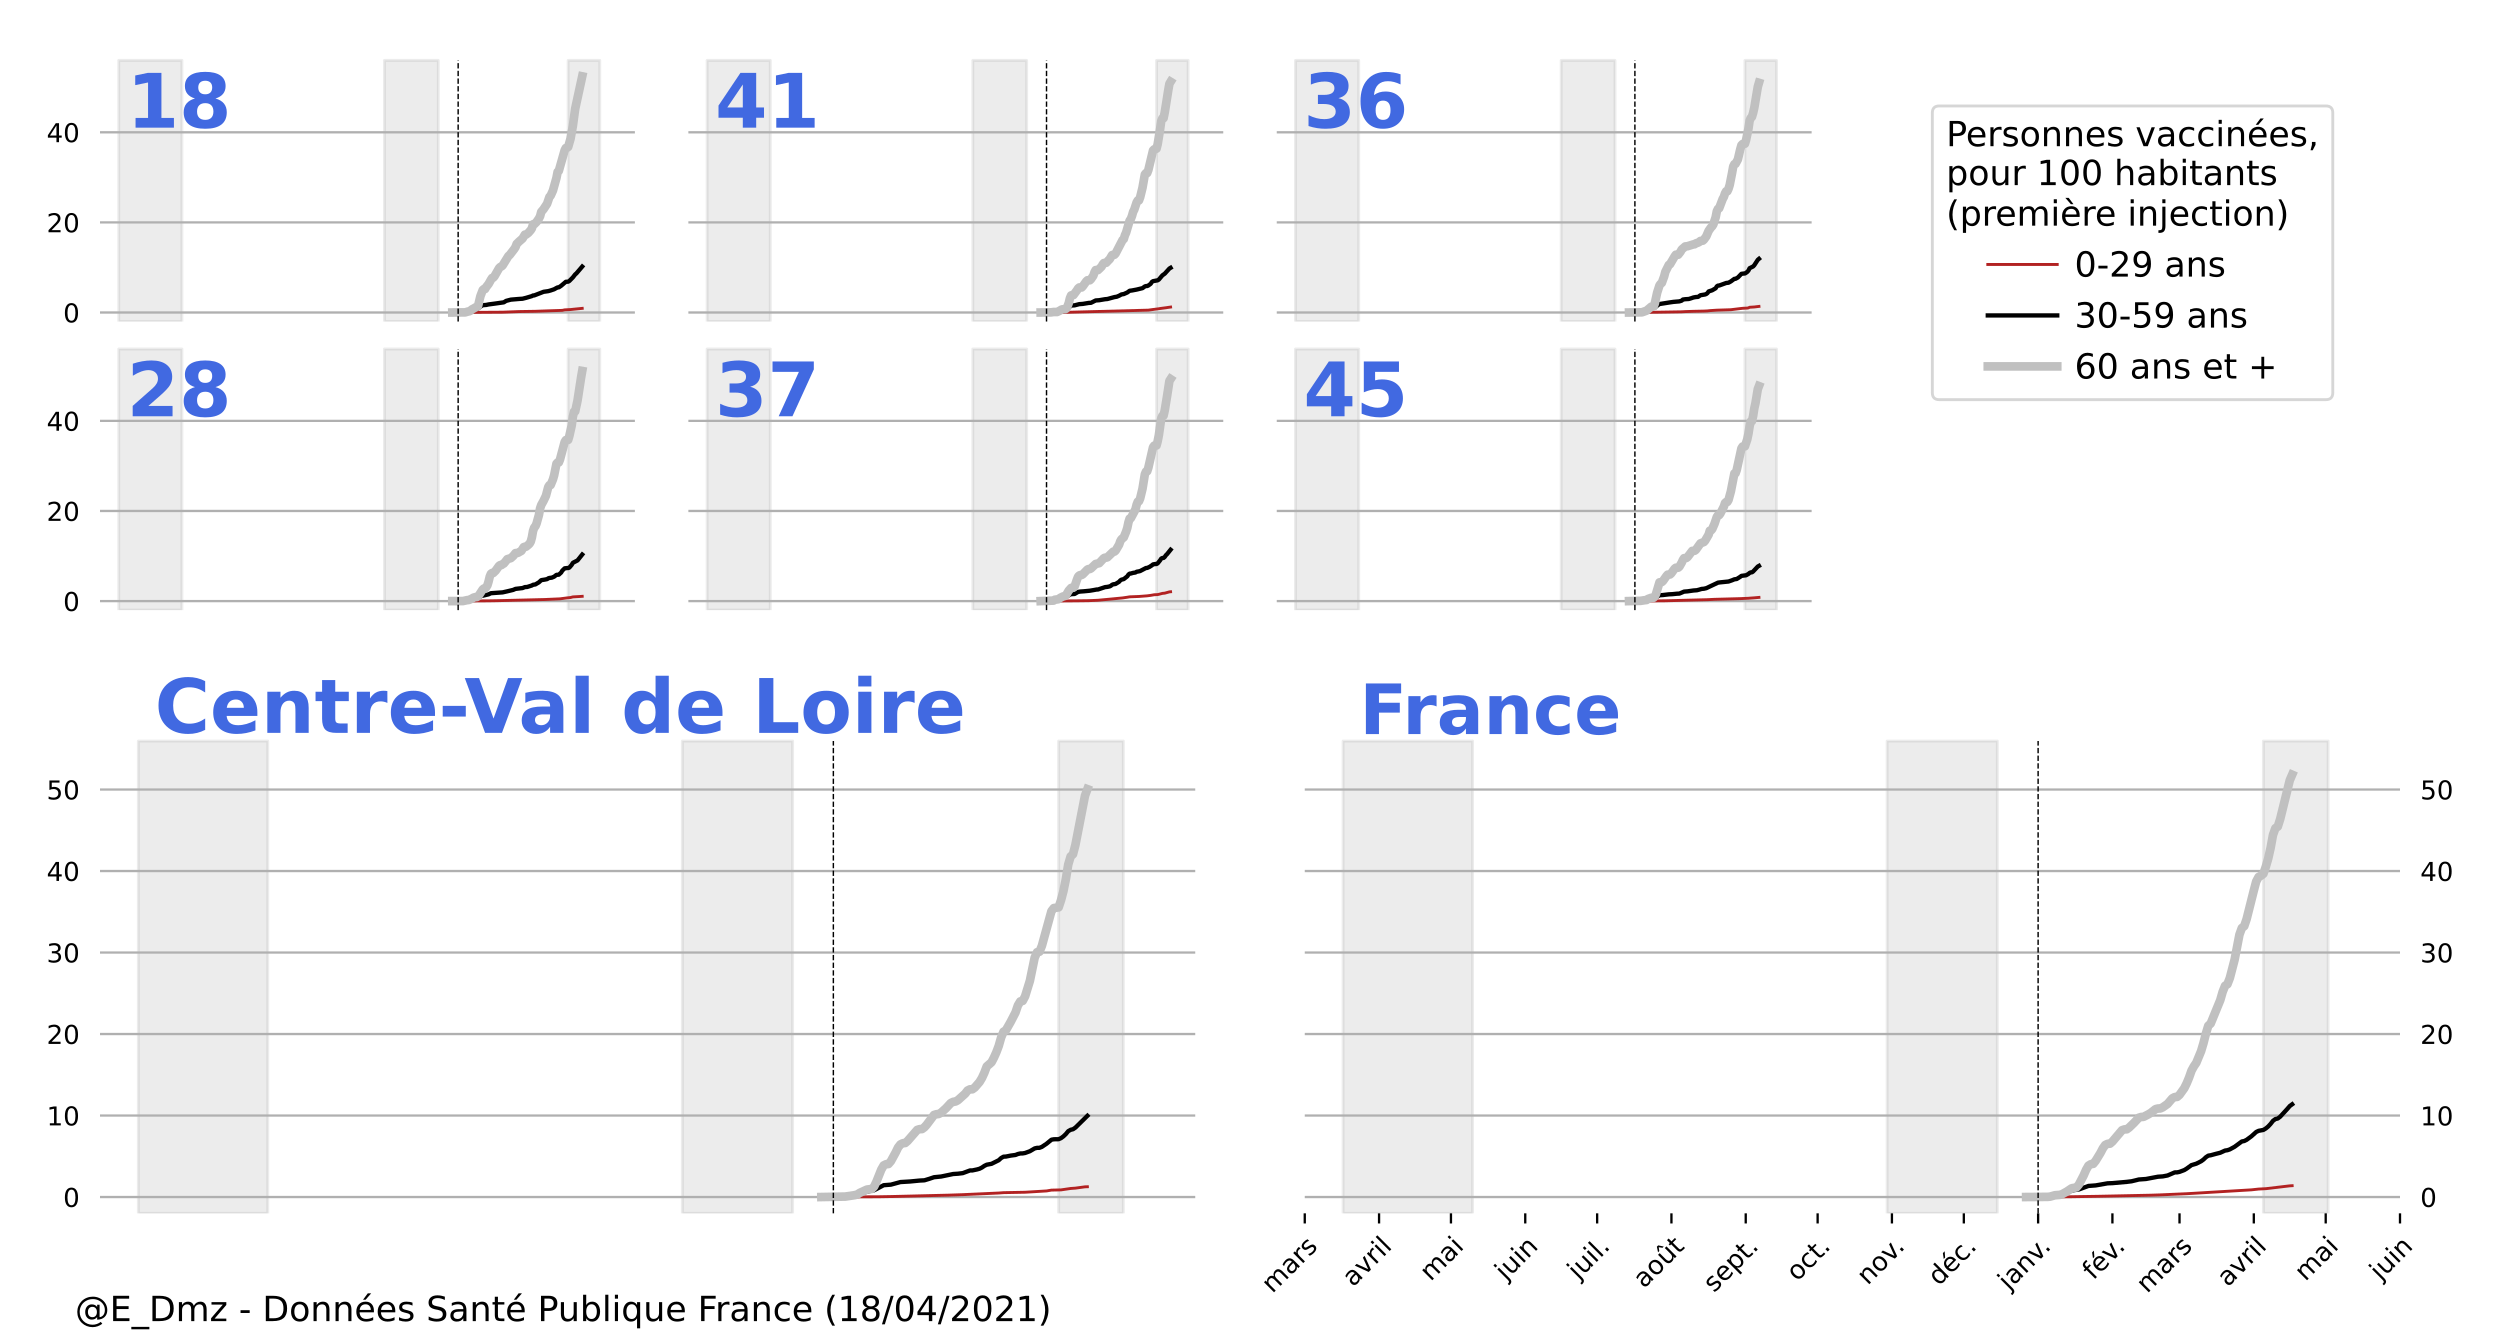 <?xml version="1.0" encoding="utf-8" standalone="no"?>
<!DOCTYPE svg PUBLIC "-//W3C//DTD SVG 1.1//EN"
  "http://www.w3.org/Graphics/SVG/1.1/DTD/svg11.dtd">
<!-- Created with matplotlib (https://matplotlib.org/) -->
<svg height="460.8pt" version="1.1" viewBox="0 0 864 460.8" width="864pt" xmlns="http://www.w3.org/2000/svg" xmlns:xlink="http://www.w3.org/1999/xlink">
 <defs>
  <style type="text/css">*{stroke-linecap:butt;stroke-linejoin:round;}</style>
 </defs>
 <g id="figure_1">
  <g id="patch_1">
   <path d="M 0 460.8 
L 864 460.8 
L 864 0 
L 0 0 
z
" style="fill:#ffffff;"/>
  </g>
  <g id="axes_1">
   <g id="patch_2">
    <path d="M 34.56 111.117 
L 219.416 111.117 
L 219.416 16.128 
L 34.56 16.128 
z
" style="fill:none;opacity:0;"/>
   </g>
   <g id="patch_3">
    <path clip-path="url(#p9688d4b1c4)" d="M 41.032 111.117 
L 41.032 20.877 
L 62.875 20.877 
L 62.875 111.117 
z
" style="fill:#808080;opacity:0.15;stroke:#808080;stroke-linejoin:miter;"/>
   </g>
   <g id="patch_4">
    <path clip-path="url(#p9688d4b1c4)" d="M 132.853 111.117 
L 132.853 20.877 
L 151.46 20.877 
L 151.46 111.117 
z
" style="fill:#808080;opacity:0.15;stroke:#808080;stroke-linejoin:miter;"/>
   </g>
   <g id="patch_5">
    <path clip-path="url(#p9688d4b1c4)" d="M 196.359 111.117 
L 196.359 20.877 
L 207.281 20.877 
L 207.281 111.117 
z
" style="fill:#808080;opacity:0.15;stroke:#808080;stroke-linejoin:miter;"/>
   </g>
   <g id="matplotlib.axis_1">
    <g id="xtick_1"/>
    <g id="xtick_2"/>
    <g id="xtick_3"/>
    <g id="xtick_4"/>
    <g id="xtick_5"/>
    <g id="xtick_6"/>
    <g id="xtick_7"/>
    <g id="xtick_8"/>
   </g>
   <g id="matplotlib.axis_2">
    <g id="ytick_1">
     <g id="line2d_1">
      <path clip-path="url(#p9688d4b1c4)" d="M 34.56 108.003 
L 219.416 108.003 
" style="fill:none;stroke:#b0b0b0;stroke-linecap:square;stroke-width:0.8;"/>
     </g>
     <g id="text_1">
      <!-- 0 -->
      <g transform="translate(21.834 111.422)scale(0.09 -0.09)">
       <defs>
        <path d="M 31.781 66.406 
Q 24.172 66.406 20.328 58.906 
Q 16.5 51.422 16.5 36.375 
Q 16.5 21.391 20.328 13.891 
Q 24.172 6.391 31.781 6.391 
Q 39.453 6.391 43.281 13.891 
Q 47.125 21.391 47.125 36.375 
Q 47.125 51.422 43.281 58.906 
Q 39.453 66.406 31.781 66.406 
z
M 31.781 74.219 
Q 44.047 74.219 50.516 64.516 
Q 56.984 54.828 56.984 36.375 
Q 56.984 17.969 50.516 8.266 
Q 44.047 -1.422 31.781 -1.422 
Q 19.531 -1.422 13.062 8.266 
Q 6.594 17.969 6.594 36.375 
Q 6.594 54.828 13.062 64.516 
Q 19.531 74.219 31.781 74.219 
z
" id="DejaVuSans-48"/>
       </defs>
       <use xlink:href="#DejaVuSans-48"/>
      </g>
     </g>
    </g>
    <g id="ytick_2">
     <g id="line2d_2">
      <path clip-path="url(#p9688d4b1c4)" d="M 34.56 76.859 
L 219.416 76.859 
" style="fill:none;stroke:#b0b0b0;stroke-linecap:square;stroke-width:0.8;"/>
     </g>
     <g id="text_2">
      <!-- 20 -->
      <g transform="translate(16.108 80.278)scale(0.09 -0.09)">
       <defs>
        <path d="M 19.188 8.297 
L 53.609 8.297 
L 53.609 0 
L 7.328 0 
L 7.328 8.297 
Q 12.938 14.109 22.625 23.891 
Q 32.328 33.688 34.812 36.531 
Q 39.547 41.844 41.422 45.531 
Q 43.312 49.219 43.312 52.781 
Q 43.312 58.594 39.234 62.25 
Q 35.156 65.922 28.609 65.922 
Q 23.969 65.922 18.812 64.312 
Q 13.672 62.703 7.812 59.422 
L 7.812 69.391 
Q 13.766 71.781 18.938 73 
Q 24.125 74.219 28.422 74.219 
Q 39.75 74.219 46.484 68.547 
Q 53.219 62.891 53.219 53.422 
Q 53.219 48.922 51.531 44.891 
Q 49.859 40.875 45.406 35.406 
Q 44.188 33.984 37.641 27.219 
Q 31.109 20.453 19.188 8.297 
z
" id="DejaVuSans-50"/>
       </defs>
       <use xlink:href="#DejaVuSans-50"/>
       <use x="63.623" xlink:href="#DejaVuSans-48"/>
      </g>
     </g>
    </g>
    <g id="ytick_3">
     <g id="line2d_3">
      <path clip-path="url(#p9688d4b1c4)" d="M 34.56 45.715 
L 219.416 45.715 
" style="fill:none;stroke:#b0b0b0;stroke-linecap:square;stroke-width:0.8;"/>
     </g>
     <g id="text_3">
      <!-- 40 -->
      <g transform="translate(16.108 49.134)scale(0.09 -0.09)">
       <defs>
        <path d="M 37.797 64.312 
L 12.891 25.391 
L 37.797 25.391 
z
M 35.203 72.906 
L 47.609 72.906 
L 47.609 25.391 
L 58.016 25.391 
L 58.016 17.188 
L 47.609 17.188 
L 47.609 0 
L 37.797 0 
L 37.797 17.188 
L 4.891 17.188 
L 4.891 26.703 
z
" id="DejaVuSans-52"/>
       </defs>
       <use xlink:href="#DejaVuSans-52"/>
       <use x="63.623" xlink:href="#DejaVuSans-48"/>
      </g>
     </g>
    </g>
   </g>
   <g id="line2d_4">
    <path clip-path="url(#p9688d4b1c4)" d="M 156.314 108.003 
L 173.707 107.892 
L 179.37 107.674 
L 185.033 107.581 
L 189.078 107.435 
L 194.337 107.261 
L 195.146 107.092 
L 197.168 106.982 
L 198.382 106.854 
L 201.213 106.571 
L 201.213 106.571 
" style="fill:none;stroke:#b22222;stroke-linecap:square;"/>
   </g>
   <g id="line2d_5">
    <path clip-path="url(#p9688d4b1c4)" d="M 156.314 108.003 
L 161.168 107.97 
L 164.809 106.65 
L 165.213 106.578 
L 166.022 105.981 
L 166.831 105.476 
L 168.045 105.382 
L 168.854 105.21 
L 170.876 104.945 
L 174.112 104.485 
L 174.921 103.981 
L 176.539 103.556 
L 179.37 103.316 
L 180.584 103.239 
L 181.797 102.936 
L 183.82 102.336 
L 184.224 102.103 
L 184.629 102.098 
L 187.865 100.847 
L 189.483 100.615 
L 190.292 100.386 
L 191.505 99.976 
L 192.314 99.523 
L 192.719 99.324 
L 193.123 99.311 
L 193.932 98.76 
L 195.55 97.387 
L 196.359 97.347 
L 196.764 97.101 
L 197.977 95.874 
L 198.786 94.833 
L 199.191 94.496 
L 200.404 93.082 
L 201.213 92.128 
L 201.213 92.128 
" style="fill:none;stroke:#000000;stroke-linecap:square;stroke-width:1.5;"/>
   </g>
   <g id="line2d_6">
    <path clip-path="url(#p9688d4b1c4)" d="M 156.314 108.003 
L 160.764 107.958 
L 161.573 107.712 
L 162.382 107.511 
L 163.191 106.879 
L 165.213 105.757 
L 166.022 102.38 
L 166.831 100.243 
L 167.236 99.887 
L 167.64 99.887 
L 168.045 99.171 
L 168.854 98.147 
L 169.662 96.703 
L 170.067 96.071 
L 170.471 95.952 
L 170.876 95.502 
L 172.494 92.677 
L 172.898 92.256 
L 173.303 92.095 
L 173.707 91.729 
L 175.73 88.458 
L 176.134 88.138 
L 177.752 86.033 
L 178.157 85.4 
L 178.561 84.305 
L 179.37 83.503 
L 180.584 82.447 
L 181.393 81.091 
L 181.797 81.084 
L 182.606 80.469 
L 183.415 79.54 
L 183.82 78.902 
L 184.224 77.509 
L 184.629 77.506 
L 185.438 76.71 
L 186.247 75.534 
L 186.651 74.738 
L 187.056 73.228 
L 187.865 72.274 
L 189.078 70.42 
L 189.887 68.053 
L 190.292 67.64 
L 191.101 65.84 
L 192.314 61.477 
L 192.719 59.394 
L 193.123 59.077 
L 195.146 51.937 
L 195.55 51.157 
L 195.955 51.08 
L 196.359 50.786 
L 197.168 47.968 
L 197.977 43.532 
L 198.786 37.573 
L 200.809 28.273 
L 201.213 26.399 
L 201.213 26.399 
" style="fill:none;stroke:#c0c0c0;stroke-linecap:square;stroke-width:3;"/>
   </g>
   <g id="line2d_7">
    <path clip-path="url(#p9688d4b1c4)" d="M 158.337 111.117 
L 158.337 20.877 
" style="fill:none;stroke:#000000;stroke-dasharray:1.85,0.8;stroke-dashoffset:0;stroke-width:0.5;"/>
   </g>
   <g id="text_4">
    <!-- 18 -->
    <g style="fill:#4169e1;" transform="translate(43.803 44.132)scale(0.26 -0.26)">
     <defs>
      <path d="M 11.719 12.984 
L 28.328 12.984 
L 28.328 60.109 
L 11.281 56.594 
L 11.281 69.391 
L 28.219 72.906 
L 46.094 72.906 
L 46.094 12.984 
L 62.703 12.984 
L 62.703 0 
L 11.719 0 
z
" id="DejaVuSans-Bold-49"/>
      <path d="M 34.812 32.625 
Q 29.547 32.625 26.703 29.734 
Q 23.875 26.859 23.875 21.484 
Q 23.875 16.109 26.703 13.25 
Q 29.547 10.406 34.812 10.406 
Q 40.047 10.406 42.828 13.25 
Q 45.609 16.109 45.609 21.484 
Q 45.609 26.906 42.828 29.766 
Q 40.047 32.625 34.812 32.625 
z
M 21.094 38.812 
Q 14.453 40.828 11.078 44.969 
Q 7.719 49.125 7.719 55.328 
Q 7.719 64.547 14.594 69.375 
Q 21.484 74.219 34.812 74.219 
Q 48.047 74.219 54.922 69.406 
Q 61.812 64.594 61.812 55.328 
Q 61.812 49.125 58.422 44.969 
Q 55.031 40.828 48.391 38.812 
Q 55.812 36.766 59.594 32.156 
Q 63.375 27.547 63.375 20.516 
Q 63.375 9.672 56.172 4.125 
Q 48.969 -1.422 34.812 -1.422 
Q 20.609 -1.422 13.359 4.125 
Q 6.109 9.672 6.109 20.516 
Q 6.109 27.547 9.891 32.156 
Q 13.672 36.766 21.094 38.812 
z
M 25.484 53.422 
Q 25.484 49.078 27.906 46.734 
Q 30.328 44.391 34.812 44.391 
Q 39.203 44.391 41.594 46.734 
Q 44 49.078 44 53.422 
Q 44 57.766 41.594 60.078 
Q 39.203 62.406 34.812 62.406 
Q 30.328 62.406 27.906 60.062 
Q 25.484 57.719 25.484 53.422 
z
" id="DejaVuSans-Bold-56"/>
     </defs>
     <use xlink:href="#DejaVuSans-Bold-49"/>
     <use x="69.58" xlink:href="#DejaVuSans-Bold-56"/>
    </g>
   </g>
  </g>
  <g id="axes_2">
   <g id="patch_6">
    <path d="M 237.901 111.117 
L 422.757 111.117 
L 422.757 16.128 
L 237.901 16.128 
z
" style="fill:none;opacity:0;"/>
   </g>
   <g id="patch_7">
    <path clip-path="url(#pe9b99326d7)" d="M 244.373 111.117 
L 244.373 20.877 
L 266.216 20.877 
L 266.216 111.117 
z
" style="fill:#808080;opacity:0.15;stroke:#808080;stroke-linejoin:miter;"/>
   </g>
   <g id="patch_8">
    <path clip-path="url(#pe9b99326d7)" d="M 336.195 111.117 
L 336.195 20.877 
L 354.801 20.877 
L 354.801 111.117 
z
" style="fill:#808080;opacity:0.15;stroke:#808080;stroke-linejoin:miter;"/>
   </g>
   <g id="patch_9">
    <path clip-path="url(#pe9b99326d7)" d="M 399.701 111.117 
L 399.701 20.877 
L 410.622 20.877 
L 410.622 111.117 
z
" style="fill:#808080;opacity:0.15;stroke:#808080;stroke-linejoin:miter;"/>
   </g>
   <g id="matplotlib.axis_3">
    <g id="xtick_9"/>
    <g id="xtick_10"/>
    <g id="xtick_11"/>
    <g id="xtick_12"/>
    <g id="xtick_13"/>
    <g id="xtick_14"/>
    <g id="xtick_15"/>
    <g id="xtick_16"/>
   </g>
   <g id="matplotlib.axis_4">
    <g id="ytick_4">
     <g id="line2d_8">
      <path clip-path="url(#pe9b99326d7)" d="M 237.901 108.003 
L 422.757 108.003 
" style="fill:none;stroke:#b0b0b0;stroke-linecap:square;stroke-width:0.8;"/>
     </g>
    </g>
    <g id="ytick_5">
     <g id="line2d_9">
      <path clip-path="url(#pe9b99326d7)" d="M 237.901 76.859 
L 422.757 76.859 
" style="fill:none;stroke:#b0b0b0;stroke-linecap:square;stroke-width:0.8;"/>
     </g>
    </g>
    <g id="ytick_6">
     <g id="line2d_10">
      <path clip-path="url(#pe9b99326d7)" d="M 237.901 45.715 
L 422.757 45.715 
" style="fill:none;stroke:#b0b0b0;stroke-linecap:square;stroke-width:0.8;"/>
     </g>
    </g>
   </g>
   <g id="line2d_11">
    <path clip-path="url(#pe9b99326d7)" d="M 359.655 108.003 
L 369.363 107.921 
L 370.981 107.873 
L 396.869 107.186 
L 404.555 106.12 
L 404.555 106.12 
" style="fill:none;stroke:#b22222;stroke-linecap:square;"/>
   </g>
   <g id="line2d_12">
    <path clip-path="url(#pe9b99326d7)" d="M 359.655 108.003 
L 365.723 107.943 
L 366.936 107.472 
L 367.341 107.341 
L 368.15 107.341 
L 368.959 106.699 
L 370.172 105.597 
L 371.386 105.52 
L 373.004 105.112 
L 374.217 105.026 
L 376.24 104.694 
L 377.049 104.647 
L 378.667 103.839 
L 379.88 103.752 
L 381.903 103.407 
L 382.712 103.338 
L 385.139 102.677 
L 385.948 102.548 
L 386.757 102.208 
L 387.566 101.763 
L 388.375 101.625 
L 389.588 101.085 
L 390.397 100.49 
L 391.206 100.385 
L 392.824 100.077 
L 394.847 99.584 
L 395.656 98.991 
L 396.06 98.86 
L 396.465 98.86 
L 396.869 98.67 
L 397.678 98.078 
L 398.083 97.443 
L 398.487 97.176 
L 400.105 96.875 
L 400.51 96.6 
L 401.723 95.161 
L 402.532 94.582 
L 404.15 92.799 
L 404.555 92.556 
L 404.555 92.556 
" style="fill:none;stroke:#000000;stroke-linecap:square;stroke-width:1.5;"/>
   </g>
   <g id="line2d_13">
    <path clip-path="url(#pe9b99326d7)" d="M 359.655 108.003 
L 363.296 107.951 
L 364.105 107.828 
L 365.318 107.826 
L 366.127 107.445 
L 366.936 106.95 
L 367.745 106.844 
L 368.15 106.844 
L 368.554 106.592 
L 368.959 105.791 
L 369.363 104.735 
L 369.768 103.049 
L 370.172 102.101 
L 370.577 101.971 
L 370.981 101.971 
L 372.195 100.34 
L 372.599 99.689 
L 373.004 99.349 
L 373.813 99.349 
L 374.217 98.938 
L 375.431 97.228 
L 375.835 96.857 
L 376.644 96.856 
L 377.049 96.46 
L 377.858 95.269 
L 378.262 94.077 
L 378.667 93.337 
L 379.476 93.331 
L 380.689 92.158 
L 381.094 91.399 
L 381.498 90.91 
L 382.307 90.814 
L 383.116 89.951 
L 383.521 89.551 
L 384.33 88.166 
L 384.734 88.048 
L 385.139 88.048 
L 385.543 87.619 
L 387.97 82.936 
L 388.375 82.62 
L 388.779 81.28 
L 389.184 80.397 
L 390.397 76.25 
L 390.802 75.697 
L 391.206 74.64 
L 391.611 73.218 
L 392.015 72.417 
L 392.824 69.95 
L 393.229 69.259 
L 393.633 69.259 
L 394.038 68.163 
L 394.847 64.877 
L 395.656 60.289 
L 396.06 59.812 
L 396.465 59.812 
L 396.869 58.759 
L 398.487 52.001 
L 398.892 51.594 
L 399.296 51.547 
L 399.701 51.364 
L 400.105 49.773 
L 400.914 44.755 
L 401.319 41.816 
L 401.723 40.898 
L 402.128 40.853 
L 402.532 38.841 
L 403.746 31.225 
L 404.15 28.928 
L 404.555 28.268 
L 404.555 28.268 
" style="fill:none;stroke:#c0c0c0;stroke-linecap:square;stroke-width:3;"/>
   </g>
   <g id="line2d_14">
    <path clip-path="url(#pe9b99326d7)" d="M 361.678 111.117 
L 361.678 20.877 
" style="fill:none;stroke:#000000;stroke-dasharray:1.85,0.8;stroke-dashoffset:0;stroke-width:0.5;"/>
   </g>
   <g id="text_5">
    <!-- 41 -->
    <g style="fill:#4169e1;" transform="translate(247.144 44.132)scale(0.26 -0.26)">
     <defs>
      <path d="M 36.812 57.422 
L 16.219 26.906 
L 36.812 26.906 
z
M 33.688 72.906 
L 54.594 72.906 
L 54.594 26.906 
L 64.984 26.906 
L 64.984 13.281 
L 54.594 13.281 
L 54.594 0 
L 36.812 0 
L 36.812 13.281 
L 4.5 13.281 
L 4.5 29.391 
z
" id="DejaVuSans-Bold-52"/>
     </defs>
     <use xlink:href="#DejaVuSans-Bold-52"/>
     <use x="69.58" xlink:href="#DejaVuSans-Bold-49"/>
    </g>
   </g>
  </g>
  <g id="axes_3">
   <g id="patch_10">
    <path d="M 441.243 111.117 
L 626.099 111.117 
L 626.099 16.128 
L 441.243 16.128 
z
" style="fill:none;opacity:0;"/>
   </g>
   <g id="patch_11">
    <path clip-path="url(#pac1f09df00)" d="M 447.715 111.117 
L 447.715 20.877 
L 469.558 20.877 
L 469.558 111.117 
z
" style="fill:#808080;opacity:0.15;stroke:#808080;stroke-linejoin:miter;"/>
   </g>
   <g id="patch_12">
    <path clip-path="url(#pac1f09df00)" d="M 539.536 111.117 
L 539.536 20.877 
L 558.143 20.877 
L 558.143 111.117 
z
" style="fill:#808080;opacity:0.15;stroke:#808080;stroke-linejoin:miter;"/>
   </g>
   <g id="patch_13">
    <path clip-path="url(#pac1f09df00)" d="M 603.042 111.117 
L 603.042 20.877 
L 613.964 20.877 
L 613.964 111.117 
z
" style="fill:#808080;opacity:0.15;stroke:#808080;stroke-linejoin:miter;"/>
   </g>
   <g id="matplotlib.axis_5">
    <g id="xtick_17"/>
    <g id="xtick_18"/>
    <g id="xtick_19"/>
    <g id="xtick_20"/>
    <g id="xtick_21"/>
    <g id="xtick_22"/>
    <g id="xtick_23"/>
    <g id="xtick_24"/>
   </g>
   <g id="matplotlib.axis_6">
    <g id="ytick_7">
     <g id="line2d_15">
      <path clip-path="url(#pac1f09df00)" d="M 441.243 108.003 
L 626.099 108.003 
" style="fill:none;stroke:#b0b0b0;stroke-linecap:square;stroke-width:0.8;"/>
     </g>
    </g>
    <g id="ytick_8">
     <g id="line2d_16">
      <path clip-path="url(#pac1f09df00)" d="M 441.243 76.859 
L 626.099 76.859 
" style="fill:none;stroke:#b0b0b0;stroke-linecap:square;stroke-width:0.8;"/>
     </g>
    </g>
    <g id="ytick_9">
     <g id="line2d_17">
      <path clip-path="url(#pac1f09df00)" d="M 441.243 45.715 
L 626.099 45.715 
" style="fill:none;stroke:#b0b0b0;stroke-linecap:square;stroke-width:0.8;"/>
     </g>
    </g>
   </g>
   <g id="line2d_18">
    <path clip-path="url(#pac1f09df00)" d="M 562.997 108.003 
L 573.109 107.892 
L 576.345 107.839 
L 581.199 107.757 
L 582.413 107.685 
L 585.244 107.59 
L 588.885 107.506 
L 590.098 107.449 
L 590.907 107.352 
L 593.334 107.196 
L 595.761 107.117 
L 598.188 107.037 
L 601.424 106.643 
L 602.233 106.551 
L 603.851 106.469 
L 604.256 106.4 
L 604.66 106.192 
L 606.278 106.092 
L 607.896 105.895 
L 607.896 105.895 
" style="fill:none;stroke:#b22222;stroke-linecap:square;"/>
   </g>
   <g id="line2d_19">
    <path clip-path="url(#pac1f09df00)" d="M 562.997 108.003 
L 567.446 107.92 
L 568.66 107.577 
L 569.873 106.991 
L 570.278 106.576 
L 571.087 106.428 
L 571.491 106.428 
L 571.896 106.286 
L 573.109 105.347 
L 573.514 105.07 
L 574.727 104.884 
L 577.154 104.499 
L 578.368 104.327 
L 579.581 104.224 
L 580.39 104.153 
L 581.199 103.904 
L 581.604 103.523 
L 582.413 103.41 
L 583.626 103.333 
L 584.435 103.092 
L 585.244 102.807 
L 586.053 102.661 
L 586.862 102.601 
L 587.671 102.036 
L 589.289 101.765 
L 589.694 101.599 
L 590.098 101.295 
L 590.503 100.72 
L 591.716 100.328 
L 592.93 99.629 
L 593.334 98.961 
L 593.739 98.694 
L 594.143 98.678 
L 596.57 97.798 
L 597.379 97.703 
L 598.188 97.257 
L 599.402 96.363 
L 599.806 96.355 
L 600.615 95.897 
L 601.829 94.636 
L 602.638 94.533 
L 603.042 94.523 
L 603.851 93.966 
L 604.256 93.511 
L 604.66 92.695 
L 605.874 92.09 
L 606.278 91.661 
L 607.492 89.797 
L 607.896 89.455 
L 607.896 89.455 
" style="fill:none;stroke:#000000;stroke-linecap:square;stroke-width:1.5;"/>
   </g>
   <g id="line2d_20">
    <path clip-path="url(#pac1f09df00)" d="M 562.997 108.003 
L 567.446 107.938 
L 569.064 107.357 
L 570.682 105.992 
L 571.491 105.937 
L 571.896 104.888 
L 572.705 101.169 
L 573.514 98.639 
L 573.918 98.093 
L 574.323 97.762 
L 575.132 95.53 
L 575.536 93.97 
L 576.75 91.538 
L 577.154 91.332 
L 578.772 88.576 
L 579.177 88.029 
L 579.986 88.027 
L 580.795 86.99 
L 581.199 86.234 
L 582.413 85.181 
L 583.222 85.089 
L 585.244 84.453 
L 585.649 84.418 
L 586.053 84.128 
L 586.862 83.843 
L 587.267 83.628 
L 587.671 83.275 
L 588.48 83.165 
L 588.885 82.804 
L 589.694 81.684 
L 590.503 79.777 
L 591.312 78.62 
L 591.716 78.216 
L 592.121 77.577 
L 592.93 75.087 
L 593.334 73.008 
L 593.739 72.177 
L 594.143 71.973 
L 595.357 68.772 
L 595.761 68.058 
L 596.166 66.824 
L 596.57 66.106 
L 596.975 66.106 
L 597.379 65.229 
L 597.784 63.923 
L 598.593 59.843 
L 598.997 57.558 
L 599.402 56.738 
L 599.806 56.614 
L 600.615 55.094 
L 601.424 51.625 
L 601.829 50.201 
L 602.233 49.773 
L 603.042 49.679 
L 603.447 48.376 
L 604.256 44.518 
L 604.66 41.711 
L 605.065 40.774 
L 605.469 40.382 
L 605.874 39.028 
L 606.278 37.261 
L 607.492 30.015 
L 607.896 28.629 
L 607.896 28.629 
" style="fill:none;stroke:#c0c0c0;stroke-linecap:square;stroke-width:3;"/>
   </g>
   <g id="line2d_21">
    <path clip-path="url(#pac1f09df00)" d="M 565.019 111.117 
L 565.019 20.877 
" style="fill:none;stroke:#000000;stroke-dasharray:1.85,0.8;stroke-dashoffset:0;stroke-width:0.5;"/>
   </g>
   <g id="text_6">
    <!-- 36 -->
    <g style="fill:#4169e1;" transform="translate(450.486 44.132)scale(0.26 -0.26)">
     <defs>
      <path d="M 46.578 39.312 
Q 53.953 37.406 57.781 32.688 
Q 61.625 27.984 61.625 20.703 
Q 61.625 9.859 53.312 4.219 
Q 45.016 -1.422 29.109 -1.422 
Q 23.484 -1.422 17.844 -0.516 
Q 12.203 0.391 6.688 2.203 
L 6.688 16.703 
Q 11.969 14.062 17.156 12.719 
Q 22.359 11.375 27.391 11.375 
Q 34.859 11.375 38.844 13.953 
Q 42.828 16.547 42.828 21.391 
Q 42.828 26.375 38.75 28.938 
Q 34.672 31.5 26.703 31.5 
L 19.188 31.5 
L 19.188 43.609 
L 27.094 43.609 
Q 34.188 43.609 37.641 45.828 
Q 41.109 48.047 41.109 52.594 
Q 41.109 56.781 37.734 59.078 
Q 34.375 61.375 28.219 61.375 
Q 23.688 61.375 19.047 60.344 
Q 14.406 59.328 9.812 57.328 
L 9.812 71.094 
Q 15.375 72.656 20.844 73.438 
Q 26.312 74.219 31.594 74.219 
Q 45.797 74.219 52.844 69.547 
Q 59.906 64.891 59.906 55.516 
Q 59.906 49.125 56.531 45.047 
Q 53.172 40.969 46.578 39.312 
z
" id="DejaVuSans-Bold-51"/>
      <path d="M 36.188 35.984 
Q 31.25 35.984 28.781 32.781 
Q 26.312 29.594 26.312 23.188 
Q 26.312 16.797 28.781 13.594 
Q 31.25 10.406 36.188 10.406 
Q 41.156 10.406 43.625 13.594 
Q 46.094 16.797 46.094 23.188 
Q 46.094 29.594 43.625 32.781 
Q 41.156 35.984 36.188 35.984 
z
M 59.422 71 
L 59.422 57.516 
Q 54.781 59.719 50.672 60.766 
Q 46.578 61.812 42.672 61.812 
Q 34.281 61.812 29.594 57.141 
Q 24.906 52.484 24.125 43.312 
Q 27.344 45.703 31.094 46.891 
Q 34.859 48.094 39.312 48.094 
Q 50.484 48.094 57.344 41.547 
Q 64.203 35.016 64.203 24.422 
Q 64.203 12.703 56.531 5.641 
Q 48.875 -1.422 35.984 -1.422 
Q 21.781 -1.422 13.984 8.172 
Q 6.203 17.781 6.203 35.406 
Q 6.203 53.469 15.312 63.797 
Q 24.422 74.125 40.281 74.125 
Q 45.312 74.125 50.047 73.344 
Q 54.781 72.562 59.422 71 
z
" id="DejaVuSans-Bold-54"/>
     </defs>
     <use xlink:href="#DejaVuSans-Bold-51"/>
     <use x="69.58" xlink:href="#DejaVuSans-Bold-54"/>
    </g>
   </g>
  </g>
  <g id="axes_4">
   <g id="patch_14">
    <path d="M 34.56 210.855 
L 219.416 210.855 
L 219.416 115.866 
L 34.56 115.866 
z
" style="fill:none;opacity:0;"/>
   </g>
   <g id="patch_15">
    <path clip-path="url(#p2032e2ef67)" d="M 41.032 210.855 
L 41.032 120.616 
L 62.875 120.616 
L 62.875 210.855 
z
" style="fill:#808080;opacity:0.15;stroke:#808080;stroke-linejoin:miter;"/>
   </g>
   <g id="patch_16">
    <path clip-path="url(#p2032e2ef67)" d="M 132.853 210.855 
L 132.853 120.616 
L 151.46 120.616 
L 151.46 210.855 
z
" style="fill:#808080;opacity:0.15;stroke:#808080;stroke-linejoin:miter;"/>
   </g>
   <g id="patch_17">
    <path clip-path="url(#p2032e2ef67)" d="M 196.359 210.855 
L 196.359 120.616 
L 207.281 120.616 
L 207.281 210.855 
z
" style="fill:#808080;opacity:0.15;stroke:#808080;stroke-linejoin:miter;"/>
   </g>
   <g id="matplotlib.axis_7">
    <g id="xtick_25"/>
    <g id="xtick_26"/>
    <g id="xtick_27"/>
    <g id="xtick_28"/>
    <g id="xtick_29"/>
    <g id="xtick_30"/>
    <g id="xtick_31"/>
    <g id="xtick_32"/>
   </g>
   <g id="matplotlib.axis_8">
    <g id="ytick_10">
     <g id="line2d_22">
      <path clip-path="url(#p2032e2ef67)" d="M 34.56 207.741 
L 219.416 207.741 
" style="fill:none;stroke:#b0b0b0;stroke-linecap:square;stroke-width:0.8;"/>
     </g>
     <g id="text_7">
      <!-- 0 -->
      <g transform="translate(21.834 211.16)scale(0.09 -0.09)">
       <use xlink:href="#DejaVuSans-48"/>
      </g>
     </g>
    </g>
    <g id="ytick_11">
     <g id="line2d_23">
      <path clip-path="url(#p2032e2ef67)" d="M 34.56 176.597 
L 219.416 176.597 
" style="fill:none;stroke:#b0b0b0;stroke-linecap:square;stroke-width:0.8;"/>
     </g>
     <g id="text_8">
      <!-- 20 -->
      <g transform="translate(16.108 180.016)scale(0.09 -0.09)">
       <use xlink:href="#DejaVuSans-50"/>
       <use x="63.623" xlink:href="#DejaVuSans-48"/>
      </g>
     </g>
    </g>
    <g id="ytick_12">
     <g id="line2d_24">
      <path clip-path="url(#p2032e2ef67)" d="M 34.56 145.453 
L 219.416 145.453 
" style="fill:none;stroke:#b0b0b0;stroke-linecap:square;stroke-width:0.8;"/>
     </g>
     <g id="text_9">
      <!-- 40 -->
      <g transform="translate(16.108 148.872)scale(0.09 -0.09)">
       <use xlink:href="#DejaVuSans-52"/>
       <use x="63.623" xlink:href="#DejaVuSans-48"/>
      </g>
     </g>
    </g>
   </g>
   <g id="line2d_25">
    <path clip-path="url(#p2032e2ef67)" d="M 156.314 207.741 
L 168.854 207.648 
L 171.685 207.6 
L 186.247 207.24 
L 188.269 207.193 
L 193.528 206.957 
L 196.359 206.587 
L 197.168 206.507 
L 197.977 206.29 
L 200.404 206.146 
L 201.213 206.089 
L 201.213 206.089 
" style="fill:none;stroke:#b22222;stroke-linecap:square;"/>
   </g>
   <g id="line2d_26">
    <path clip-path="url(#p2032e2ef67)" d="M 156.314 207.741 
L 161.168 207.671 
L 162.786 207.411 
L 164.404 206.609 
L 164.809 206.596 
L 166.022 206.174 
L 166.427 205.97 
L 168.854 205.402 
L 169.662 205.013 
L 173.707 204.724 
L 175.325 204.358 
L 177.348 203.87 
L 178.157 203.52 
L 180.584 203.233 
L 181.393 202.908 
L 182.202 202.854 
L 183.82 202.341 
L 184.224 202.1 
L 185.033 201.975 
L 186.247 201.248 
L 187.056 200.499 
L 188.269 200.307 
L 189.078 200.145 
L 189.483 199.873 
L 189.887 199.739 
L 190.696 199.639 
L 191.505 199.297 
L 192.314 198.67 
L 193.123 198.607 
L 193.932 197.872 
L 194.337 197.199 
L 195.146 196.416 
L 195.955 196.323 
L 196.359 196.315 
L 196.764 196.163 
L 197.573 195.221 
L 197.977 194.514 
L 199.595 193.674 
L 201.213 191.651 
L 201.213 191.651 
" style="fill:none;stroke:#000000;stroke-linecap:square;stroke-width:1.5;"/>
   </g>
   <g id="line2d_27">
    <path clip-path="url(#p2032e2ef67)" d="M 156.314 207.741 
L 159.955 207.736 
L 161.573 207.382 
L 161.977 207.381 
L 163.191 206.835 
L 163.595 206.558 
L 164.404 206.342 
L 164.809 206.333 
L 165.213 206.027 
L 165.618 205.578 
L 166.831 203.712 
L 167.236 203.385 
L 167.64 203.384 
L 168.045 202.926 
L 168.449 202.278 
L 168.854 200.966 
L 169.258 199.264 
L 169.662 198.314 
L 170.067 198.02 
L 170.471 198.016 
L 171.28 197.24 
L 172.494 195.545 
L 172.898 195.292 
L 173.303 195.292 
L 173.707 194.949 
L 174.112 194.768 
L 174.921 193.784 
L 175.325 193.251 
L 176.539 192.888 
L 177.348 192.163 
L 178.157 191.16 
L 178.966 191.08 
L 180.179 190.375 
L 180.988 189.099 
L 181.393 188.946 
L 181.797 188.936 
L 182.606 188.281 
L 183.011 187.886 
L 183.415 187.197 
L 183.82 185.74 
L 184.224 183.476 
L 184.629 182.313 
L 185.033 181.885 
L 185.438 180.916 
L 186.247 177.99 
L 186.651 175.706 
L 187.056 174.52 
L 187.865 173.057 
L 188.674 171.337 
L 189.483 168.297 
L 189.887 167.666 
L 190.292 167.639 
L 191.101 165.678 
L 191.505 164.28 
L 192.314 160.266 
L 192.719 159.823 
L 193.123 159.818 
L 193.528 158.838 
L 195.146 152.756 
L 195.55 152.098 
L 196.359 152.031 
L 196.764 150.681 
L 197.573 147.097 
L 197.977 144.028 
L 198.382 142.26 
L 198.786 142.181 
L 199.595 138.441 
L 200.809 130.54 
L 201.213 128.216 
L 201.213 128.216 
" style="fill:none;stroke:#c0c0c0;stroke-linecap:square;stroke-width:3;"/>
   </g>
   <g id="line2d_28">
    <path clip-path="url(#p2032e2ef67)" d="M 158.337 210.855 
L 158.337 120.616 
" style="fill:none;stroke:#000000;stroke-dasharray:1.85,0.8;stroke-dashoffset:0;stroke-width:0.5;"/>
   </g>
   <g id="text_10">
    <!-- 28 -->
    <g style="fill:#4169e1;" transform="translate(43.803 143.871)scale(0.26 -0.26)">
     <defs>
      <path d="M 28.812 13.812 
L 60.891 13.812 
L 60.891 0 
L 7.906 0 
L 7.906 13.812 
L 34.516 37.312 
Q 38.094 40.531 39.797 43.609 
Q 41.5 46.688 41.5 50 
Q 41.5 55.125 38.062 58.25 
Q 34.625 61.375 28.906 61.375 
Q 24.516 61.375 19.281 59.5 
Q 14.062 57.625 8.109 53.906 
L 8.109 69.922 
Q 14.453 72.016 20.656 73.109 
Q 26.859 74.219 32.812 74.219 
Q 45.906 74.219 53.156 68.453 
Q 60.406 62.703 60.406 52.391 
Q 60.406 46.438 57.328 41.281 
Q 54.25 36.141 44.391 27.484 
z
" id="DejaVuSans-Bold-50"/>
     </defs>
     <use xlink:href="#DejaVuSans-Bold-50"/>
     <use x="69.58" xlink:href="#DejaVuSans-Bold-56"/>
    </g>
   </g>
  </g>
  <g id="axes_5">
   <g id="patch_18">
    <path d="M 237.901 210.855 
L 422.757 210.855 
L 422.757 115.866 
L 237.901 115.866 
z
" style="fill:none;opacity:0;"/>
   </g>
   <g id="patch_19">
    <path clip-path="url(#p25265f42c8)" d="M 244.373 210.855 
L 244.373 120.616 
L 266.216 120.616 
L 266.216 210.855 
z
" style="fill:#808080;opacity:0.15;stroke:#808080;stroke-linejoin:miter;"/>
   </g>
   <g id="patch_20">
    <path clip-path="url(#p25265f42c8)" d="M 336.195 210.855 
L 336.195 120.616 
L 354.801 120.616 
L 354.801 210.855 
z
" style="fill:#808080;opacity:0.15;stroke:#808080;stroke-linejoin:miter;"/>
   </g>
   <g id="patch_21">
    <path clip-path="url(#p25265f42c8)" d="M 399.701 210.855 
L 399.701 120.616 
L 410.622 120.616 
L 410.622 210.855 
z
" style="fill:#808080;opacity:0.15;stroke:#808080;stroke-linejoin:miter;"/>
   </g>
   <g id="matplotlib.axis_9">
    <g id="xtick_33"/>
    <g id="xtick_34"/>
    <g id="xtick_35"/>
    <g id="xtick_36"/>
    <g id="xtick_37"/>
    <g id="xtick_38"/>
    <g id="xtick_39"/>
    <g id="xtick_40"/>
   </g>
   <g id="matplotlib.axis_10">
    <g id="ytick_13">
     <g id="line2d_29">
      <path clip-path="url(#p25265f42c8)" d="M 237.901 207.741 
L 422.757 207.741 
" style="fill:none;stroke:#b0b0b0;stroke-linecap:square;stroke-width:0.8;"/>
     </g>
    </g>
    <g id="ytick_14">
     <g id="line2d_30">
      <path clip-path="url(#p25265f42c8)" d="M 237.901 176.597 
L 422.757 176.597 
" style="fill:none;stroke:#b0b0b0;stroke-linecap:square;stroke-width:0.8;"/>
     </g>
    </g>
    <g id="ytick_15">
     <g id="line2d_31">
      <path clip-path="url(#p25265f42c8)" d="M 237.901 145.453 
L 422.757 145.453 
" style="fill:none;stroke:#b0b0b0;stroke-linecap:square;stroke-width:0.8;"/>
     </g>
    </g>
   </g>
   <g id="line2d_32">
    <path clip-path="url(#p25265f42c8)" d="M 359.655 207.741 
L 372.195 207.644 
L 376.24 207.589 
L 379.476 207.449 
L 383.925 207.033 
L 387.97 206.64 
L 389.588 206.404 
L 390.397 206.265 
L 393.633 206.138 
L 396.465 205.919 
L 397.678 205.761 
L 398.892 205.545 
L 400.105 205.489 
L 401.723 205.073 
L 402.532 204.995 
L 404.15 204.549 
L 404.555 204.513 
L 404.555 204.513 
" style="fill:none;stroke:#b22222;stroke-linecap:square;"/>
   </g>
   <g id="line2d_33">
    <path clip-path="url(#p25265f42c8)" d="M 359.655 207.741 
L 364.105 207.678 
L 366.127 207.222 
L 367.745 206.488 
L 368.554 206.219 
L 369.768 205.525 
L 370.172 205.343 
L 371.386 205.271 
L 372.599 204.563 
L 373.408 204.436 
L 374.622 204.348 
L 376.644 204.152 
L 377.858 203.947 
L 379.071 203.723 
L 379.476 203.723 
L 381.903 202.916 
L 382.712 202.825 
L 383.521 202.649 
L 383.925 202.446 
L 384.33 202.107 
L 384.734 201.942 
L 385.543 201.814 
L 386.757 201.065 
L 387.161 200.592 
L 387.566 200.339 
L 388.375 200.13 
L 389.588 199.177 
L 389.993 198.574 
L 390.397 198.242 
L 390.802 198.21 
L 391.611 197.981 
L 392.42 197.855 
L 392.824 197.596 
L 393.633 197.454 
L 394.038 197.349 
L 396.06 196.292 
L 396.465 196.277 
L 397.274 195.912 
L 398.083 195.39 
L 398.487 195.051 
L 399.296 194.919 
L 399.701 194.919 
L 400.105 194.675 
L 400.914 193.667 
L 401.319 193.044 
L 401.723 192.844 
L 402.128 192.825 
L 402.532 192.476 
L 402.937 191.884 
L 403.341 191.499 
L 404.555 189.99 
L 404.555 189.99 
" style="fill:none;stroke:#000000;stroke-linecap:square;stroke-width:1.5;"/>
   </g>
   <g id="line2d_34">
    <path clip-path="url(#p25265f42c8)" d="M 359.655 207.741 
L 364.105 207.564 
L 364.509 207.272 
L 365.723 207.103 
L 366.532 206.556 
L 367.341 206.161 
L 368.15 205.926 
L 368.554 205.503 
L 369.363 204.116 
L 370.172 203.209 
L 370.577 203.065 
L 370.981 203.065 
L 371.386 202.675 
L 372.195 200.308 
L 372.599 199.286 
L 373.004 198.883 
L 373.408 198.721 
L 373.813 198.714 
L 374.217 198.47 
L 375.835 196.818 
L 376.24 196.657 
L 376.644 196.656 
L 377.049 196.447 
L 378.667 194.912 
L 379.88 194.625 
L 381.498 192.898 
L 381.903 192.727 
L 382.307 192.727 
L 382.712 192.599 
L 384.734 190.652 
L 385.139 190.644 
L 385.543 190.311 
L 386.757 188.244 
L 387.161 187.067 
L 387.566 186.367 
L 388.375 185.697 
L 389.184 183.723 
L 389.588 182.453 
L 389.993 180.516 
L 390.397 179.229 
L 390.802 179.097 
L 392.015 176.826 
L 392.42 176.01 
L 392.824 174.403 
L 393.229 173.372 
L 393.633 173.217 
L 394.038 172.259 
L 394.847 168.923 
L 395.656 163.918 
L 396.06 162.983 
L 396.465 162.879 
L 396.869 161.645 
L 398.487 154.566 
L 398.892 154.018 
L 399.701 153.945 
L 400.105 152.423 
L 400.51 150.357 
L 401.319 144.597 
L 401.723 143.713 
L 402.128 143.644 
L 402.532 141.831 
L 403.341 136.914 
L 404.15 131.64 
L 404.555 131.016 
L 404.555 131.016 
" style="fill:none;stroke:#c0c0c0;stroke-linecap:square;stroke-width:3;"/>
   </g>
   <g id="line2d_35">
    <path clip-path="url(#p25265f42c8)" d="M 361.678 210.855 
L 361.678 120.616 
" style="fill:none;stroke:#000000;stroke-dasharray:1.85,0.8;stroke-dashoffset:0;stroke-width:0.5;"/>
   </g>
   <g id="text_11">
    <!-- 37 -->
    <g style="fill:#4169e1;" transform="translate(247.144 143.871)scale(0.26 -0.26)">
     <defs>
      <path d="M 6.688 72.906 
L 61.625 72.906 
L 61.625 62.312 
L 33.203 0 
L 14.891 0 
L 41.797 59.078 
L 6.688 59.078 
z
" id="DejaVuSans-Bold-55"/>
     </defs>
     <use xlink:href="#DejaVuSans-Bold-51"/>
     <use x="69.58" xlink:href="#DejaVuSans-Bold-55"/>
    </g>
   </g>
  </g>
  <g id="axes_6">
   <g id="patch_22">
    <path d="M 441.243 210.855 
L 626.099 210.855 
L 626.099 115.866 
L 441.243 115.866 
z
" style="fill:none;opacity:0;"/>
   </g>
   <g id="patch_23">
    <path clip-path="url(#pc41fd96d14)" d="M 447.715 210.855 
L 447.715 120.616 
L 469.558 120.616 
L 469.558 210.855 
z
" style="fill:#808080;opacity:0.15;stroke:#808080;stroke-linejoin:miter;"/>
   </g>
   <g id="patch_24">
    <path clip-path="url(#pc41fd96d14)" d="M 539.536 210.855 
L 539.536 120.616 
L 558.143 120.616 
L 558.143 210.855 
z
" style="fill:#808080;opacity:0.15;stroke:#808080;stroke-linejoin:miter;"/>
   </g>
   <g id="patch_25">
    <path clip-path="url(#pc41fd96d14)" d="M 603.042 210.855 
L 603.042 120.616 
L 613.964 120.616 
L 613.964 210.855 
z
" style="fill:#808080;opacity:0.15;stroke:#808080;stroke-linejoin:miter;"/>
   </g>
   <g id="matplotlib.axis_11">
    <g id="xtick_41"/>
    <g id="xtick_42"/>
    <g id="xtick_43"/>
    <g id="xtick_44"/>
    <g id="xtick_45"/>
    <g id="xtick_46"/>
    <g id="xtick_47"/>
    <g id="xtick_48"/>
   </g>
   <g id="matplotlib.axis_12">
    <g id="ytick_16">
     <g id="line2d_36">
      <path clip-path="url(#pc41fd96d14)" d="M 441.243 207.741 
L 626.099 207.741 
" style="fill:none;stroke:#b0b0b0;stroke-linecap:square;stroke-width:0.8;"/>
     </g>
    </g>
    <g id="ytick_17">
     <g id="line2d_37">
      <path clip-path="url(#pc41fd96d14)" d="M 441.243 176.597 
L 626.099 176.597 
" style="fill:none;stroke:#b0b0b0;stroke-linecap:square;stroke-width:0.8;"/>
     </g>
    </g>
    <g id="ytick_18">
     <g id="line2d_38">
      <path clip-path="url(#pc41fd96d14)" d="M 441.243 145.453 
L 626.099 145.453 
" style="fill:none;stroke:#b0b0b0;stroke-linecap:square;stroke-width:0.8;"/>
     </g>
    </g>
   </g>
   <g id="line2d_39">
    <path clip-path="url(#pc41fd96d14)" d="M 562.997 207.741 
L 575.536 207.631 
L 590.098 207.245 
L 592.525 207.125 
L 595.761 207.037 
L 601.424 206.883 
L 602.638 206.833 
L 604.256 206.762 
L 605.065 206.694 
L 606.278 206.608 
L 607.896 206.464 
L 607.896 206.464 
" style="fill:none;stroke:#b22222;stroke-linecap:square;"/>
   </g>
   <g id="line2d_40">
    <path clip-path="url(#pc41fd96d14)" d="M 562.997 207.741 
L 567.446 207.681 
L 569.469 207.333 
L 570.682 206.824 
L 571.491 206.802 
L 572.705 206.235 
L 573.514 205.725 
L 574.727 205.641 
L 576.75 205.403 
L 577.963 205.345 
L 579.581 205.179 
L 580.39 205.139 
L 581.199 204.808 
L 582.008 204.461 
L 583.222 204.364 
L 585.244 204.075 
L 586.458 203.987 
L 587.267 203.772 
L 588.076 203.534 
L 588.885 203.461 
L 589.694 203.272 
L 593.739 201.359 
L 594.548 201.256 
L 597.379 200.971 
L 598.593 200.552 
L 599.402 200.214 
L 600.211 200.101 
L 601.424 199.346 
L 601.829 199.024 
L 603.447 198.81 
L 604.256 198.35 
L 604.66 198.005 
L 605.065 197.816 
L 605.469 197.798 
L 605.874 197.51 
L 607.492 195.794 
L 607.896 195.565 
L 607.896 195.565 
" style="fill:none;stroke:#000000;stroke-linecap:square;stroke-width:1.5;"/>
   </g>
   <g id="line2d_41">
    <path clip-path="url(#pc41fd96d14)" d="M 562.997 207.741 
L 567.042 207.645 
L 568.255 207.453 
L 569.064 207.362 
L 569.469 207.029 
L 570.682 206.594 
L 571.491 206.571 
L 571.896 206.107 
L 572.3 205.332 
L 573.514 201.266 
L 574.323 201.144 
L 574.727 200.788 
L 575.941 199.052 
L 576.345 198.604 
L 577.154 198.542 
L 577.559 198.177 
L 578.772 196.509 
L 579.177 196.213 
L 579.986 196.181 
L 580.39 195.846 
L 581.199 194.436 
L 581.604 193.531 
L 582.008 192.909 
L 582.817 192.828 
L 583.222 192.518 
L 584.84 190.392 
L 585.649 190.338 
L 586.053 190.061 
L 587.671 187.796 
L 588.885 187.317 
L 589.289 186.862 
L 590.503 184.776 
L 590.907 183.415 
L 591.312 183.331 
L 591.716 182.895 
L 592.525 181.051 
L 593.334 178.648 
L 593.739 178.039 
L 594.143 178.024 
L 594.548 177.483 
L 595.761 175.084 
L 596.166 173.846 
L 596.57 173.483 
L 596.975 173.468 
L 597.379 172.777 
L 598.188 169.814 
L 599.402 163.622 
L 599.806 163.554 
L 600.211 162.417 
L 601.424 156.848 
L 601.829 154.959 
L 602.233 154.334 
L 603.042 154.25 
L 603.851 151.848 
L 604.256 149.916 
L 604.66 147.348 
L 605.065 145.642 
L 605.469 145.545 
L 605.874 143.772 
L 606.278 141.177 
L 606.683 139.362 
L 607.492 134.488 
L 607.896 133.438 
L 607.896 133.438 
" style="fill:none;stroke:#c0c0c0;stroke-linecap:square;stroke-width:3;"/>
   </g>
   <g id="line2d_42">
    <path clip-path="url(#pc41fd96d14)" d="M 565.019 210.855 
L 565.019 120.616 
" style="fill:none;stroke:#000000;stroke-dasharray:1.85,0.8;stroke-dashoffset:0;stroke-width:0.5;"/>
   </g>
   <g id="text_12">
    <!-- 45 -->
    <g style="fill:#4169e1;" transform="translate(450.486 143.871)scale(0.26 -0.26)">
     <defs>
      <path d="M 10.594 72.906 
L 57.328 72.906 
L 57.328 59.078 
L 25.594 59.078 
L 25.594 47.797 
Q 27.734 48.391 29.906 48.703 
Q 32.078 49.031 34.422 49.031 
Q 47.75 49.031 55.172 42.359 
Q 62.594 35.688 62.594 23.781 
Q 62.594 11.969 54.516 5.266 
Q 46.438 -1.422 32.078 -1.422 
Q 25.875 -1.422 19.797 -0.219 
Q 13.719 0.984 7.719 3.422 
L 7.719 18.219 
Q 13.672 14.797 19.016 13.078 
Q 24.359 11.375 29.109 11.375 
Q 35.938 11.375 39.859 14.719 
Q 43.797 18.062 43.797 23.781 
Q 43.797 29.547 39.859 32.859 
Q 35.938 36.188 29.109 36.188 
Q 25.047 36.188 20.453 35.125 
Q 15.875 34.078 10.594 31.891 
z
" id="DejaVuSans-Bold-53"/>
     </defs>
     <use xlink:href="#DejaVuSans-Bold-52"/>
     <use x="69.58" xlink:href="#DejaVuSans-Bold-53"/>
    </g>
   </g>
  </g>
  <g id="axes_7">
   <g id="legend_1">
    <g id="patch_26">
     <path d="M 670.215 138.123 
L 803.809 138.123 
Q 806.209 138.123 806.209 135.723 
L 806.209 39.017 
Q 806.209 36.617 803.809 36.617 
L 670.215 36.617 
Q 667.815 36.617 667.815 39.017 
L 667.815 135.723 
Q 667.815 138.123 670.215 138.123 
z
" style="fill:#ffffff;opacity:0.8;stroke:#cccccc;stroke-linejoin:miter;"/>
    </g>
    <g id="text_13">
     <!-- Personnes vaccinées, -->
     <g transform="translate(672.615 50.535)scale(0.12 -0.12)">
      <defs>
       <path d="M 19.672 64.797 
L 19.672 37.406 
L 32.078 37.406 
Q 38.969 37.406 42.719 40.969 
Q 46.484 44.531 46.484 51.125 
Q 46.484 57.672 42.719 61.234 
Q 38.969 64.797 32.078 64.797 
z
M 9.812 72.906 
L 32.078 72.906 
Q 44.344 72.906 50.609 67.359 
Q 56.891 61.812 56.891 51.125 
Q 56.891 40.328 50.609 34.812 
Q 44.344 29.297 32.078 29.297 
L 19.672 29.297 
L 19.672 0 
L 9.812 0 
z
" id="DejaVuSans-80"/>
       <path d="M 56.203 29.594 
L 56.203 25.203 
L 14.891 25.203 
Q 15.484 15.922 20.484 11.062 
Q 25.484 6.203 34.422 6.203 
Q 39.594 6.203 44.453 7.469 
Q 49.312 8.734 54.109 11.281 
L 54.109 2.781 
Q 49.266 0.734 44.188 -0.344 
Q 39.109 -1.422 33.891 -1.422 
Q 20.797 -1.422 13.156 6.188 
Q 5.516 13.812 5.516 26.812 
Q 5.516 40.234 12.766 48.109 
Q 20.016 56 32.328 56 
Q 43.359 56 49.781 48.891 
Q 56.203 41.797 56.203 29.594 
z
M 47.219 32.234 
Q 47.125 39.594 43.094 43.984 
Q 39.062 48.391 32.422 48.391 
Q 24.906 48.391 20.391 44.141 
Q 15.875 39.891 15.188 32.172 
z
" id="DejaVuSans-101"/>
       <path d="M 41.109 46.297 
Q 39.594 47.172 37.812 47.578 
Q 36.031 48 33.891 48 
Q 26.266 48 22.188 43.047 
Q 18.109 38.094 18.109 28.812 
L 18.109 0 
L 9.078 0 
L 9.078 54.688 
L 18.109 54.688 
L 18.109 46.188 
Q 20.953 51.172 25.484 53.578 
Q 30.031 56 36.531 56 
Q 37.453 56 38.578 55.875 
Q 39.703 55.766 41.062 55.516 
z
" id="DejaVuSans-114"/>
       <path d="M 44.281 53.078 
L 44.281 44.578 
Q 40.484 46.531 36.375 47.5 
Q 32.281 48.484 27.875 48.484 
Q 21.188 48.484 17.844 46.438 
Q 14.5 44.391 14.5 40.281 
Q 14.5 37.156 16.891 35.375 
Q 19.281 33.594 26.516 31.984 
L 29.594 31.297 
Q 39.156 29.25 43.188 25.516 
Q 47.219 21.781 47.219 15.094 
Q 47.219 7.469 41.188 3.016 
Q 35.156 -1.422 24.609 -1.422 
Q 20.219 -1.422 15.453 -0.562 
Q 10.688 0.297 5.422 2 
L 5.422 11.281 
Q 10.406 8.688 15.234 7.391 
Q 20.062 6.109 24.812 6.109 
Q 31.156 6.109 34.562 8.281 
Q 37.984 10.453 37.984 14.406 
Q 37.984 18.062 35.516 20.016 
Q 33.062 21.969 24.703 23.781 
L 21.578 24.516 
Q 13.234 26.266 9.516 29.906 
Q 5.812 33.547 5.812 39.891 
Q 5.812 47.609 11.281 51.797 
Q 16.75 56 26.812 56 
Q 31.781 56 36.172 55.266 
Q 40.578 54.547 44.281 53.078 
z
" id="DejaVuSans-115"/>
       <path d="M 30.609 48.391 
Q 23.391 48.391 19.188 42.75 
Q 14.984 37.109 14.984 27.297 
Q 14.984 17.484 19.156 11.844 
Q 23.344 6.203 30.609 6.203 
Q 37.797 6.203 41.984 11.859 
Q 46.188 17.531 46.188 27.297 
Q 46.188 37.016 41.984 42.703 
Q 37.797 48.391 30.609 48.391 
z
M 30.609 56 
Q 42.328 56 49.016 48.375 
Q 55.719 40.766 55.719 27.297 
Q 55.719 13.875 49.016 6.219 
Q 42.328 -1.422 30.609 -1.422 
Q 18.844 -1.422 12.172 6.219 
Q 5.516 13.875 5.516 27.297 
Q 5.516 40.766 12.172 48.375 
Q 18.844 56 30.609 56 
z
" id="DejaVuSans-111"/>
       <path d="M 54.891 33.016 
L 54.891 0 
L 45.906 0 
L 45.906 32.719 
Q 45.906 40.484 42.875 44.328 
Q 39.844 48.188 33.797 48.188 
Q 26.516 48.188 22.312 43.547 
Q 18.109 38.922 18.109 30.906 
L 18.109 0 
L 9.078 0 
L 9.078 54.688 
L 18.109 54.688 
L 18.109 46.188 
Q 21.344 51.125 25.703 53.562 
Q 30.078 56 35.797 56 
Q 45.219 56 50.047 50.172 
Q 54.891 44.344 54.891 33.016 
z
" id="DejaVuSans-110"/>
       <path id="DejaVuSans-32"/>
       <path d="M 2.984 54.688 
L 12.5 54.688 
L 29.594 8.797 
L 46.688 54.688 
L 56.203 54.688 
L 35.688 0 
L 23.484 0 
z
" id="DejaVuSans-118"/>
       <path d="M 34.281 27.484 
Q 23.391 27.484 19.188 25 
Q 14.984 22.516 14.984 16.5 
Q 14.984 11.719 18.141 8.906 
Q 21.297 6.109 26.703 6.109 
Q 34.188 6.109 38.703 11.406 
Q 43.219 16.703 43.219 25.484 
L 43.219 27.484 
z
M 52.203 31.203 
L 52.203 0 
L 43.219 0 
L 43.219 8.297 
Q 40.141 3.328 35.547 0.953 
Q 30.953 -1.422 24.312 -1.422 
Q 15.922 -1.422 10.953 3.297 
Q 6 8.016 6 15.922 
Q 6 25.141 12.172 29.828 
Q 18.359 34.516 30.609 34.516 
L 43.219 34.516 
L 43.219 35.406 
Q 43.219 41.609 39.141 45 
Q 35.062 48.391 27.688 48.391 
Q 23 48.391 18.547 47.266 
Q 14.109 46.141 10.016 43.891 
L 10.016 52.203 
Q 14.938 54.109 19.578 55.047 
Q 24.219 56 28.609 56 
Q 40.484 56 46.344 49.844 
Q 52.203 43.703 52.203 31.203 
z
" id="DejaVuSans-97"/>
       <path d="M 48.781 52.594 
L 48.781 44.188 
Q 44.969 46.297 41.141 47.344 
Q 37.312 48.391 33.406 48.391 
Q 24.656 48.391 19.812 42.844 
Q 14.984 37.312 14.984 27.297 
Q 14.984 17.281 19.812 11.734 
Q 24.656 6.203 33.406 6.203 
Q 37.312 6.203 41.141 7.25 
Q 44.969 8.297 48.781 10.406 
L 48.781 2.094 
Q 45.016 0.344 40.984 -0.531 
Q 36.969 -1.422 32.422 -1.422 
Q 20.062 -1.422 12.781 6.344 
Q 5.516 14.109 5.516 27.297 
Q 5.516 40.672 12.859 48.328 
Q 20.219 56 33.016 56 
Q 37.156 56 41.109 55.141 
Q 45.062 54.297 48.781 52.594 
z
" id="DejaVuSans-99"/>
       <path d="M 9.422 54.688 
L 18.406 54.688 
L 18.406 0 
L 9.422 0 
z
M 9.422 75.984 
L 18.406 75.984 
L 18.406 64.594 
L 9.422 64.594 
z
" id="DejaVuSans-105"/>
       <path d="M 56.203 29.594 
L 56.203 25.203 
L 14.891 25.203 
Q 15.484 15.922 20.484 11.062 
Q 25.484 6.203 34.422 6.203 
Q 39.594 6.203 44.453 7.469 
Q 49.312 8.734 54.109 11.281 
L 54.109 2.781 
Q 49.266 0.734 44.188 -0.344 
Q 39.109 -1.422 33.891 -1.422 
Q 20.797 -1.422 13.156 6.188 
Q 5.516 13.812 5.516 26.812 
Q 5.516 40.234 12.766 48.109 
Q 20.016 56 32.328 56 
Q 43.359 56 49.781 48.891 
Q 56.203 41.797 56.203 29.594 
z
M 47.219 32.234 
Q 47.125 39.594 43.094 43.984 
Q 39.062 48.391 32.422 48.391 
Q 24.906 48.391 20.391 44.141 
Q 15.875 39.891 15.188 32.172 
z
M 38.531 79.984 
L 48.25 79.984 
L 32.344 61.625 
L 24.859 61.625 
z
" id="DejaVuSans-233"/>
       <path d="M 11.719 12.406 
L 22.016 12.406 
L 22.016 4 
L 14.016 -11.625 
L 7.719 -11.625 
L 11.719 4 
z
" id="DejaVuSans-44"/>
      </defs>
      <use xlink:href="#DejaVuSans-80"/>
      <use x="56.678" xlink:href="#DejaVuSans-101"/>
      <use x="118.201" xlink:href="#DejaVuSans-114"/>
      <use x="159.314" xlink:href="#DejaVuSans-115"/>
      <use x="211.414" xlink:href="#DejaVuSans-111"/>
      <use x="272.596" xlink:href="#DejaVuSans-110"/>
      <use x="335.975" xlink:href="#DejaVuSans-110"/>
      <use x="399.354" xlink:href="#DejaVuSans-101"/>
      <use x="460.877" xlink:href="#DejaVuSans-115"/>
      <use x="512.977" xlink:href="#DejaVuSans-32"/>
      <use x="544.764" xlink:href="#DejaVuSans-118"/>
      <use x="603.943" xlink:href="#DejaVuSans-97"/>
      <use x="665.223" xlink:href="#DejaVuSans-99"/>
      <use x="720.203" xlink:href="#DejaVuSans-99"/>
      <use x="775.184" xlink:href="#DejaVuSans-105"/>
      <use x="802.967" xlink:href="#DejaVuSans-110"/>
      <use x="866.346" xlink:href="#DejaVuSans-233"/>
      <use x="927.869" xlink:href="#DejaVuSans-101"/>
      <use x="989.393" xlink:href="#DejaVuSans-115"/>
      <use x="1041.492" xlink:href="#DejaVuSans-44"/>
     </g>
     <!-- pour 100 habitants -->
     <g transform="translate(672.615 63.972)scale(0.12 -0.12)">
      <defs>
       <path d="M 18.109 8.203 
L 18.109 -20.797 
L 9.078 -20.797 
L 9.078 54.688 
L 18.109 54.688 
L 18.109 46.391 
Q 20.953 51.266 25.266 53.625 
Q 29.594 56 35.594 56 
Q 45.562 56 51.781 48.094 
Q 58.016 40.188 58.016 27.297 
Q 58.016 14.406 51.781 6.484 
Q 45.562 -1.422 35.594 -1.422 
Q 29.594 -1.422 25.266 0.953 
Q 20.953 3.328 18.109 8.203 
z
M 48.688 27.297 
Q 48.688 37.203 44.609 42.844 
Q 40.531 48.484 33.406 48.484 
Q 26.266 48.484 22.188 42.844 
Q 18.109 37.203 18.109 27.297 
Q 18.109 17.391 22.188 11.75 
Q 26.266 6.109 33.406 6.109 
Q 40.531 6.109 44.609 11.75 
Q 48.688 17.391 48.688 27.297 
z
" id="DejaVuSans-112"/>
       <path d="M 8.5 21.578 
L 8.5 54.688 
L 17.484 54.688 
L 17.484 21.922 
Q 17.484 14.156 20.5 10.266 
Q 23.531 6.391 29.594 6.391 
Q 36.859 6.391 41.078 11.031 
Q 45.312 15.672 45.312 23.688 
L 45.312 54.688 
L 54.297 54.688 
L 54.297 0 
L 45.312 0 
L 45.312 8.406 
Q 42.047 3.422 37.719 1 
Q 33.406 -1.422 27.688 -1.422 
Q 18.266 -1.422 13.375 4.438 
Q 8.5 10.297 8.5 21.578 
z
M 31.109 56 
z
" id="DejaVuSans-117"/>
       <path d="M 12.406 8.297 
L 28.516 8.297 
L 28.516 63.922 
L 10.984 60.406 
L 10.984 69.391 
L 28.422 72.906 
L 38.281 72.906 
L 38.281 8.297 
L 54.391 8.297 
L 54.391 0 
L 12.406 0 
z
" id="DejaVuSans-49"/>
       <path d="M 54.891 33.016 
L 54.891 0 
L 45.906 0 
L 45.906 32.719 
Q 45.906 40.484 42.875 44.328 
Q 39.844 48.188 33.797 48.188 
Q 26.516 48.188 22.312 43.547 
Q 18.109 38.922 18.109 30.906 
L 18.109 0 
L 9.078 0 
L 9.078 75.984 
L 18.109 75.984 
L 18.109 46.188 
Q 21.344 51.125 25.703 53.562 
Q 30.078 56 35.797 56 
Q 45.219 56 50.047 50.172 
Q 54.891 44.344 54.891 33.016 
z
" id="DejaVuSans-104"/>
       <path d="M 48.688 27.297 
Q 48.688 37.203 44.609 42.844 
Q 40.531 48.484 33.406 48.484 
Q 26.266 48.484 22.188 42.844 
Q 18.109 37.203 18.109 27.297 
Q 18.109 17.391 22.188 11.75 
Q 26.266 6.109 33.406 6.109 
Q 40.531 6.109 44.609 11.75 
Q 48.688 17.391 48.688 27.297 
z
M 18.109 46.391 
Q 20.953 51.266 25.266 53.625 
Q 29.594 56 35.594 56 
Q 45.562 56 51.781 48.094 
Q 58.016 40.188 58.016 27.297 
Q 58.016 14.406 51.781 6.484 
Q 45.562 -1.422 35.594 -1.422 
Q 29.594 -1.422 25.266 0.953 
Q 20.953 3.328 18.109 8.203 
L 18.109 0 
L 9.078 0 
L 9.078 75.984 
L 18.109 75.984 
z
" id="DejaVuSans-98"/>
       <path d="M 18.312 70.219 
L 18.312 54.688 
L 36.812 54.688 
L 36.812 47.703 
L 18.312 47.703 
L 18.312 18.016 
Q 18.312 11.328 20.141 9.422 
Q 21.969 7.516 27.594 7.516 
L 36.812 7.516 
L 36.812 0 
L 27.594 0 
Q 17.188 0 13.234 3.875 
Q 9.281 7.766 9.281 18.016 
L 9.281 47.703 
L 2.688 47.703 
L 2.688 54.688 
L 9.281 54.688 
L 9.281 70.219 
z
" id="DejaVuSans-116"/>
      </defs>
      <use xlink:href="#DejaVuSans-112"/>
      <use x="63.477" xlink:href="#DejaVuSans-111"/>
      <use x="124.658" xlink:href="#DejaVuSans-117"/>
      <use x="188.037" xlink:href="#DejaVuSans-114"/>
      <use x="229.15" xlink:href="#DejaVuSans-32"/>
      <use x="260.938" xlink:href="#DejaVuSans-49"/>
      <use x="324.561" xlink:href="#DejaVuSans-48"/>
      <use x="388.184" xlink:href="#DejaVuSans-48"/>
      <use x="451.807" xlink:href="#DejaVuSans-32"/>
      <use x="483.594" xlink:href="#DejaVuSans-104"/>
      <use x="546.973" xlink:href="#DejaVuSans-97"/>
      <use x="608.252" xlink:href="#DejaVuSans-98"/>
      <use x="671.729" xlink:href="#DejaVuSans-105"/>
      <use x="699.512" xlink:href="#DejaVuSans-116"/>
      <use x="738.721" xlink:href="#DejaVuSans-97"/>
      <use x="800" xlink:href="#DejaVuSans-110"/>
      <use x="863.379" xlink:href="#DejaVuSans-116"/>
      <use x="902.588" xlink:href="#DejaVuSans-115"/>
     </g>
     <!-- (première injection) -->
     <g transform="translate(672.615 77.986)scale(0.12 -0.12)">
      <defs>
       <path d="M 31 75.875 
Q 24.469 64.656 21.281 53.656 
Q 18.109 42.672 18.109 31.391 
Q 18.109 20.125 21.312 9.062 
Q 24.516 -2 31 -13.188 
L 23.188 -13.188 
Q 15.875 -1.703 12.234 9.375 
Q 8.594 20.453 8.594 31.391 
Q 8.594 42.281 12.203 53.312 
Q 15.828 64.359 23.188 75.875 
z
" id="DejaVuSans-40"/>
       <path d="M 52 44.188 
Q 55.375 50.25 60.062 53.125 
Q 64.75 56 71.094 56 
Q 79.641 56 84.281 50.016 
Q 88.922 44.047 88.922 33.016 
L 88.922 0 
L 79.891 0 
L 79.891 32.719 
Q 79.891 40.578 77.094 44.375 
Q 74.312 48.188 68.609 48.188 
Q 61.625 48.188 57.562 43.547 
Q 53.516 38.922 53.516 30.906 
L 53.516 0 
L 44.484 0 
L 44.484 32.719 
Q 44.484 40.625 41.703 44.406 
Q 38.922 48.188 33.109 48.188 
Q 26.219 48.188 22.156 43.531 
Q 18.109 38.875 18.109 30.906 
L 18.109 0 
L 9.078 0 
L 9.078 54.688 
L 18.109 54.688 
L 18.109 46.188 
Q 21.188 51.219 25.484 53.609 
Q 29.781 56 35.688 56 
Q 41.656 56 45.828 52.969 
Q 50 49.953 52 44.188 
z
" id="DejaVuSans-109"/>
       <path d="M 56.203 29.594 
L 56.203 25.203 
L 14.891 25.203 
Q 15.484 15.922 20.484 11.062 
Q 25.484 6.203 34.422 6.203 
Q 39.594 6.203 44.453 7.469 
Q 49.312 8.734 54.109 11.281 
L 54.109 2.781 
Q 49.266 0.734 44.188 -0.344 
Q 39.109 -1.422 33.891 -1.422 
Q 20.797 -1.422 13.156 6.188 
Q 5.516 13.812 5.516 26.812 
Q 5.516 40.234 12.766 48.109 
Q 20.016 56 32.328 56 
Q 43.359 56 49.781 48.891 
Q 56.203 41.797 56.203 29.594 
z
M 47.219 32.234 
Q 47.125 39.594 43.094 43.984 
Q 39.062 48.391 32.422 48.391 
Q 24.906 48.391 20.391 44.141 
Q 15.875 39.891 15.188 32.172 
z
M 24.672 79.984 
L 38.438 61.719 
L 30.969 61.719 
L 15.047 79.984 
z
" id="DejaVuSans-232"/>
       <path d="M 9.422 54.688 
L 18.406 54.688 
L 18.406 -0.984 
Q 18.406 -11.422 14.422 -16.109 
Q 10.453 -20.797 1.609 -20.797 
L -1.812 -20.797 
L -1.812 -13.188 
L 0.594 -13.188 
Q 5.719 -13.188 7.562 -10.812 
Q 9.422 -8.453 9.422 -0.984 
z
M 9.422 75.984 
L 18.406 75.984 
L 18.406 64.594 
L 9.422 64.594 
z
" id="DejaVuSans-106"/>
       <path d="M 8.016 75.875 
L 15.828 75.875 
Q 23.141 64.359 26.781 53.312 
Q 30.422 42.281 30.422 31.391 
Q 30.422 20.453 26.781 9.375 
Q 23.141 -1.703 15.828 -13.188 
L 8.016 -13.188 
Q 14.5 -2 17.703 9.062 
Q 20.906 20.125 20.906 31.391 
Q 20.906 42.672 17.703 53.656 
Q 14.5 64.656 8.016 75.875 
z
" id="DejaVuSans-41"/>
      </defs>
      <use xlink:href="#DejaVuSans-40"/>
      <use x="39.014" xlink:href="#DejaVuSans-112"/>
      <use x="102.49" xlink:href="#DejaVuSans-114"/>
      <use x="141.354" xlink:href="#DejaVuSans-101"/>
      <use x="202.877" xlink:href="#DejaVuSans-109"/>
      <use x="300.289" xlink:href="#DejaVuSans-105"/>
      <use x="328.072" xlink:href="#DejaVuSans-232"/>
      <use x="389.596" xlink:href="#DejaVuSans-114"/>
      <use x="428.459" xlink:href="#DejaVuSans-101"/>
      <use x="489.982" xlink:href="#DejaVuSans-32"/>
      <use x="521.77" xlink:href="#DejaVuSans-105"/>
      <use x="549.553" xlink:href="#DejaVuSans-110"/>
      <use x="612.932" xlink:href="#DejaVuSans-106"/>
      <use x="640.715" xlink:href="#DejaVuSans-101"/>
      <use x="702.238" xlink:href="#DejaVuSans-99"/>
      <use x="757.219" xlink:href="#DejaVuSans-116"/>
      <use x="796.428" xlink:href="#DejaVuSans-105"/>
      <use x="824.211" xlink:href="#DejaVuSans-111"/>
      <use x="885.393" xlink:href="#DejaVuSans-110"/>
      <use x="948.771" xlink:href="#DejaVuSans-41"/>
     </g>
    </g>
    <g id="line2d_43">
     <path d="M 686.98 91.399 
L 710.98 91.399 
" style="fill:none;stroke:#b22222;stroke-linecap:square;"/>
    </g>
    <g id="line2d_44"/>
    <g id="text_14">
     <!-- 0-29 ans -->
     <g transform="translate(716.98 95.599)scale(0.12 -0.12)">
      <defs>
       <path d="M 4.891 31.391 
L 31.203 31.391 
L 31.203 23.391 
L 4.891 23.391 
z
" id="DejaVuSans-45"/>
       <path d="M 10.984 1.516 
L 10.984 10.5 
Q 14.703 8.734 18.5 7.812 
Q 22.312 6.891 25.984 6.891 
Q 35.75 6.891 40.891 13.453 
Q 46.047 20.016 46.781 33.406 
Q 43.953 29.203 39.594 26.953 
Q 35.25 24.703 29.984 24.703 
Q 19.047 24.703 12.672 31.312 
Q 6.297 37.938 6.297 49.422 
Q 6.297 60.641 12.938 67.422 
Q 19.578 74.219 30.609 74.219 
Q 43.266 74.219 49.922 64.516 
Q 56.594 54.828 56.594 36.375 
Q 56.594 19.141 48.406 8.859 
Q 40.234 -1.422 26.422 -1.422 
Q 22.703 -1.422 18.891 -0.688 
Q 15.094 0.047 10.984 1.516 
z
M 30.609 32.422 
Q 37.25 32.422 41.125 36.953 
Q 45.016 41.5 45.016 49.422 
Q 45.016 57.281 41.125 61.844 
Q 37.25 66.406 30.609 66.406 
Q 23.969 66.406 20.094 61.844 
Q 16.219 57.281 16.219 49.422 
Q 16.219 41.5 20.094 36.953 
Q 23.969 32.422 30.609 32.422 
z
" id="DejaVuSans-57"/>
      </defs>
      <use xlink:href="#DejaVuSans-48"/>
      <use x="63.623" xlink:href="#DejaVuSans-45"/>
      <use x="99.707" xlink:href="#DejaVuSans-50"/>
      <use x="163.33" xlink:href="#DejaVuSans-57"/>
      <use x="226.953" xlink:href="#DejaVuSans-32"/>
      <use x="258.74" xlink:href="#DejaVuSans-97"/>
      <use x="320.02" xlink:href="#DejaVuSans-110"/>
      <use x="383.398" xlink:href="#DejaVuSans-115"/>
     </g>
    </g>
    <g id="line2d_45">
     <path d="M 686.98 109.013 
L 710.98 109.013 
" style="fill:none;stroke:#000000;stroke-linecap:square;stroke-width:1.5;"/>
    </g>
    <g id="line2d_46"/>
    <g id="text_15">
     <!-- 30-59 ans -->
     <g transform="translate(716.98 113.213)scale(0.12 -0.12)">
      <defs>
       <path d="M 40.578 39.312 
Q 47.656 37.797 51.625 33 
Q 55.609 28.219 55.609 21.188 
Q 55.609 10.406 48.188 4.484 
Q 40.766 -1.422 27.094 -1.422 
Q 22.516 -1.422 17.656 -0.516 
Q 12.797 0.391 7.625 2.203 
L 7.625 11.719 
Q 11.719 9.328 16.594 8.109 
Q 21.484 6.891 26.812 6.891 
Q 36.078 6.891 40.938 10.547 
Q 45.797 14.203 45.797 21.188 
Q 45.797 27.641 41.281 31.266 
Q 36.766 34.906 28.719 34.906 
L 20.219 34.906 
L 20.219 43.016 
L 29.109 43.016 
Q 36.375 43.016 40.234 45.922 
Q 44.094 48.828 44.094 54.297 
Q 44.094 59.906 40.109 62.906 
Q 36.141 65.922 28.719 65.922 
Q 24.656 65.922 20.016 65.031 
Q 15.375 64.156 9.812 62.312 
L 9.812 71.094 
Q 15.438 72.656 20.344 73.438 
Q 25.25 74.219 29.594 74.219 
Q 40.828 74.219 47.359 69.109 
Q 53.906 64.016 53.906 55.328 
Q 53.906 49.266 50.438 45.094 
Q 46.969 40.922 40.578 39.312 
z
" id="DejaVuSans-51"/>
       <path d="M 10.797 72.906 
L 49.516 72.906 
L 49.516 64.594 
L 19.828 64.594 
L 19.828 46.734 
Q 21.969 47.469 24.109 47.828 
Q 26.266 48.188 28.422 48.188 
Q 40.625 48.188 47.75 41.5 
Q 54.891 34.812 54.891 23.391 
Q 54.891 11.625 47.562 5.094 
Q 40.234 -1.422 26.906 -1.422 
Q 22.312 -1.422 17.547 -0.641 
Q 12.797 0.141 7.719 1.703 
L 7.719 11.625 
Q 12.109 9.234 16.797 8.062 
Q 21.484 6.891 26.703 6.891 
Q 35.156 6.891 40.078 11.328 
Q 45.016 15.766 45.016 23.391 
Q 45.016 31 40.078 35.438 
Q 35.156 39.891 26.703 39.891 
Q 22.75 39.891 18.812 39.016 
Q 14.891 38.141 10.797 36.281 
z
" id="DejaVuSans-53"/>
      </defs>
      <use xlink:href="#DejaVuSans-51"/>
      <use x="63.623" xlink:href="#DejaVuSans-48"/>
      <use x="127.246" xlink:href="#DejaVuSans-45"/>
      <use x="163.33" xlink:href="#DejaVuSans-53"/>
      <use x="226.953" xlink:href="#DejaVuSans-57"/>
      <use x="290.576" xlink:href="#DejaVuSans-32"/>
      <use x="322.363" xlink:href="#DejaVuSans-97"/>
      <use x="383.643" xlink:href="#DejaVuSans-110"/>
      <use x="447.021" xlink:href="#DejaVuSans-115"/>
     </g>
    </g>
    <g id="line2d_47">
     <path d="M 686.98 126.627 
L 710.98 126.627 
" style="fill:none;stroke:#c0c0c0;stroke-linecap:square;stroke-width:3;"/>
    </g>
    <g id="line2d_48"/>
    <g id="text_16">
     <!-- 60 ans et + -->
     <g transform="translate(716.98 130.827)scale(0.12 -0.12)">
      <defs>
       <path d="M 33.016 40.375 
Q 26.375 40.375 22.484 35.828 
Q 18.609 31.297 18.609 23.391 
Q 18.609 15.531 22.484 10.953 
Q 26.375 6.391 33.016 6.391 
Q 39.656 6.391 43.531 10.953 
Q 47.406 15.531 47.406 23.391 
Q 47.406 31.297 43.531 35.828 
Q 39.656 40.375 33.016 40.375 
z
M 52.594 71.297 
L 52.594 62.312 
Q 48.875 64.062 45.094 64.984 
Q 41.312 65.922 37.594 65.922 
Q 27.828 65.922 22.672 59.328 
Q 17.531 52.734 16.797 39.406 
Q 19.672 43.656 24.016 45.922 
Q 28.375 48.188 33.594 48.188 
Q 44.578 48.188 50.953 41.516 
Q 57.328 34.859 57.328 23.391 
Q 57.328 12.156 50.688 5.359 
Q 44.047 -1.422 33.016 -1.422 
Q 20.359 -1.422 13.672 8.266 
Q 6.984 17.969 6.984 36.375 
Q 6.984 53.656 15.188 63.938 
Q 23.391 74.219 37.203 74.219 
Q 40.922 74.219 44.703 73.484 
Q 48.484 72.75 52.594 71.297 
z
" id="DejaVuSans-54"/>
       <path d="M 46 62.703 
L 46 35.5 
L 73.188 35.5 
L 73.188 27.203 
L 46 27.203 
L 46 0 
L 37.797 0 
L 37.797 27.203 
L 10.594 27.203 
L 10.594 35.5 
L 37.797 35.5 
L 37.797 62.703 
z
" id="DejaVuSans-43"/>
      </defs>
      <use xlink:href="#DejaVuSans-54"/>
      <use x="63.623" xlink:href="#DejaVuSans-48"/>
      <use x="127.246" xlink:href="#DejaVuSans-32"/>
      <use x="159.033" xlink:href="#DejaVuSans-97"/>
      <use x="220.312" xlink:href="#DejaVuSans-110"/>
      <use x="283.691" xlink:href="#DejaVuSans-115"/>
      <use x="335.791" xlink:href="#DejaVuSans-32"/>
      <use x="367.578" xlink:href="#DejaVuSans-101"/>
      <use x="429.102" xlink:href="#DejaVuSans-116"/>
      <use x="468.311" xlink:href="#DejaVuSans-32"/>
      <use x="500.098" xlink:href="#DejaVuSans-43"/>
     </g>
    </g>
   </g>
  </g>
  <g id="axes_8">
   <g id="patch_27">
    <path d="M 34.56 419.328 
L 413.074 419.328 
L 413.074 247.51 
L 34.56 247.51 
z
" style="fill:none;opacity:0;"/>
   </g>
   <g id="patch_28">
    <path clip-path="url(#p65db52fe8c)" d="M 47.812 419.328 
L 47.812 256.101 
L 92.538 256.101 
L 92.538 419.328 
z
" style="fill:#808080;opacity:0.15;stroke:#808080;stroke-linejoin:miter;"/>
   </g>
   <g id="patch_29">
    <path clip-path="url(#p65db52fe8c)" d="M 235.827 419.328 
L 235.827 256.101 
L 273.927 256.101 
L 273.927 419.328 
z
" style="fill:#808080;opacity:0.15;stroke:#808080;stroke-linejoin:miter;"/>
   </g>
   <g id="patch_30">
    <path clip-path="url(#p65db52fe8c)" d="M 365.864 419.328 
L 365.864 256.101 
L 388.227 256.101 
L 388.227 419.328 
z
" style="fill:#808080;opacity:0.15;stroke:#808080;stroke-linejoin:miter;"/>
   </g>
   <g id="matplotlib.axis_13">
    <g id="xtick_49"/>
    <g id="xtick_50"/>
    <g id="xtick_51"/>
    <g id="xtick_52"/>
    <g id="xtick_53"/>
    <g id="xtick_54"/>
    <g id="xtick_55"/>
    <g id="xtick_56"/>
   </g>
   <g id="matplotlib.axis_14">
    <g id="ytick_19">
     <g id="line2d_49">
      <path clip-path="url(#p65db52fe8c)" d="M 34.56 413.695 
L 413.074 413.695 
" style="fill:none;stroke:#b0b0b0;stroke-linecap:square;stroke-width:0.8;"/>
     </g>
     <g id="text_17">
      <!-- 0 -->
      <g transform="translate(21.834 417.114)scale(0.09 -0.09)">
       <use xlink:href="#DejaVuSans-48"/>
      </g>
     </g>
    </g>
    <g id="ytick_20">
     <g id="line2d_50">
      <path clip-path="url(#p65db52fe8c)" d="M 34.56 385.528 
L 413.074 385.528 
" style="fill:none;stroke:#b0b0b0;stroke-linecap:square;stroke-width:0.8;"/>
     </g>
     <g id="text_18">
      <!-- 10 -->
      <g transform="translate(16.108 388.947)scale(0.09 -0.09)">
       <use xlink:href="#DejaVuSans-49"/>
       <use x="63.623" xlink:href="#DejaVuSans-48"/>
      </g>
     </g>
    </g>
    <g id="ytick_21">
     <g id="line2d_51">
      <path clip-path="url(#p65db52fe8c)" d="M 34.56 357.361 
L 413.074 357.361 
" style="fill:none;stroke:#b0b0b0;stroke-linecap:square;stroke-width:0.8;"/>
     </g>
     <g id="text_19">
      <!-- 20 -->
      <g transform="translate(16.108 360.78)scale(0.09 -0.09)">
       <use xlink:href="#DejaVuSans-50"/>
       <use x="63.623" xlink:href="#DejaVuSans-48"/>
      </g>
     </g>
    </g>
    <g id="ytick_22">
     <g id="line2d_52">
      <path clip-path="url(#p65db52fe8c)" d="M 34.56 329.194 
L 413.074 329.194 
" style="fill:none;stroke:#b0b0b0;stroke-linecap:square;stroke-width:0.8;"/>
     </g>
     <g id="text_20">
      <!-- 30 -->
      <g transform="translate(16.108 332.613)scale(0.09 -0.09)">
       <use xlink:href="#DejaVuSans-51"/>
       <use x="63.623" xlink:href="#DejaVuSans-48"/>
      </g>
     </g>
    </g>
    <g id="ytick_23">
     <g id="line2d_53">
      <path clip-path="url(#p65db52fe8c)" d="M 34.56 301.027 
L 413.074 301.027 
" style="fill:none;stroke:#b0b0b0;stroke-linecap:square;stroke-width:0.8;"/>
     </g>
     <g id="text_21">
      <!-- 40 -->
      <g transform="translate(16.108 304.446)scale(0.09 -0.09)">
       <use xlink:href="#DejaVuSans-52"/>
       <use x="63.623" xlink:href="#DejaVuSans-48"/>
      </g>
     </g>
    </g>
    <g id="ytick_24">
     <g id="line2d_54">
      <path clip-path="url(#p65db52fe8c)" d="M 34.56 272.86 
L 413.074 272.86 
" style="fill:none;stroke:#b0b0b0;stroke-linecap:square;stroke-width:0.8;"/>
     </g>
     <g id="text_22">
      <!-- 50 -->
      <g transform="translate(16.108 276.279)scale(0.09 -0.09)">
       <use xlink:href="#DejaVuSans-53"/>
       <use x="63.623" xlink:href="#DejaVuSans-48"/>
      </g>
     </g>
    </g>
   </g>
   <g id="line2d_55">
    <path clip-path="url(#p65db52fe8c)" d="M 283.866 413.695 
L 303.744 413.6 
L 307.885 413.525 
L 327.764 413.041 
L 332.733 412.873 
L 345.157 412.308 
L 346.814 412.184 
L 354.268 412.04 
L 361.722 411.587 
L 363.379 411.303 
L 366.692 411.225 
L 370.005 410.737 
L 371.661 410.618 
L 374.974 410.167 
L 375.803 410.138 
L 375.803 410.138 
" style="fill:none;stroke:#b22222;stroke-linecap:square;"/>
   </g>
   <g id="line2d_56">
    <path clip-path="url(#p65db52fe8c)" d="M 283.866 413.695 
L 292.977 413.617 
L 296.29 413.181 
L 299.603 411.818 
L 302.088 411.349 
L 305.401 409.609 
L 307.885 409.417 
L 311.198 408.519 
L 314.511 408.322 
L 317.825 408.001 
L 319.481 407.913 
L 321.138 407.41 
L 322.794 406.849 
L 325.279 406.601 
L 329.42 405.738 
L 331.077 405.632 
L 332.733 405.431 
L 335.218 404.512 
L 336.046 404.502 
L 337.703 404.151 
L 338.531 403.915 
L 339.359 403.497 
L 340.188 402.928 
L 341.016 402.523 
L 342.672 402.215 
L 345.157 400.981 
L 345.985 400.221 
L 346.814 399.75 
L 347.642 399.709 
L 349.298 399.375 
L 350.955 399.154 
L 351.783 398.831 
L 352.611 398.639 
L 353.44 398.616 
L 354.268 398.471 
L 355.924 397.864 
L 357.581 396.891 
L 358.409 396.696 
L 359.237 396.682 
L 360.066 396.363 
L 361.722 395.247 
L 363.379 393.884 
L 364.207 393.736 
L 365.864 393.705 
L 366.692 393.342 
L 367.52 392.729 
L 368.348 391.942 
L 369.177 390.933 
L 370.005 390.461 
L 370.833 390.261 
L 371.661 389.7 
L 375.803 385.624 
L 375.803 385.624 
" style="fill:none;stroke:#000000;stroke-linecap:square;stroke-width:1.5;"/>
   </g>
   <g id="line2d_57">
    <path clip-path="url(#p65db52fe8c)" d="M 283.866 413.695 
L 292.148 413.533 
L 295.462 413.032 
L 296.29 412.805 
L 297.118 412.262 
L 299.603 411.12 
L 301.259 410.908 
L 302.088 410.097 
L 302.916 408.352 
L 304.572 404.21 
L 305.401 402.769 
L 306.229 402.356 
L 307.057 402.28 
L 307.885 401.319 
L 309.542 398.287 
L 310.37 396.579 
L 311.198 395.518 
L 312.027 395.102 
L 312.855 395.017 
L 313.683 394.3 
L 316.996 390.491 
L 317.825 390.239 
L 318.653 390.198 
L 319.481 389.592 
L 320.309 388.656 
L 322.794 385.333 
L 323.622 385.086 
L 324.451 384.993 
L 325.279 384.498 
L 326.935 383.006 
L 328.592 381.21 
L 329.42 380.803 
L 330.248 380.673 
L 331.077 380.206 
L 333.561 377.976 
L 334.39 376.891 
L 335.218 376.476 
L 336.046 376.453 
L 336.874 375.853 
L 338.531 373.937 
L 339.359 372.558 
L 340.188 370.757 
L 341.016 368.566 
L 342.672 367.117 
L 343.501 365.523 
L 344.329 363.679 
L 345.157 361.49 
L 345.985 358.581 
L 346.814 356.569 
L 347.642 356.051 
L 349.298 353.134 
L 350.955 349.915 
L 351.783 347.479 
L 352.611 346.088 
L 353.44 345.91 
L 354.268 344.341 
L 355.924 338.983 
L 357.581 330.969 
L 358.409 329.092 
L 359.237 328.919 
L 360.066 326.902 
L 363.379 314.884 
L 364.207 313.831 
L 365.864 313.581 
L 366.692 311.101 
L 367.52 307.944 
L 368.348 303.912 
L 369.177 298.82 
L 370.005 295.997 
L 370.833 295.203 
L 371.661 291.999 
L 374.974 274.979 
L 375.803 272.731 
L 375.803 272.731 
" style="fill:none;stroke:#c0c0c0;stroke-linecap:square;stroke-width:3;"/>
   </g>
   <g id="line2d_58">
    <path clip-path="url(#p65db52fe8c)" d="M 288.007 419.328 
L 288.007 256.101 
" style="fill:none;stroke:#000000;stroke-dasharray:1.85,0.8;stroke-dashoffset:0;stroke-width:0.5;"/>
   </g>
   <g id="text_23">
    <!-- Centre-Val de Loire -->
    <g style="fill:#4169e1;" transform="translate(53.486 253.284)scale(0.26 -0.26)">
     <defs>
      <path d="M 67 4 
Q 61.812 1.312 56.203 -0.047 
Q 50.594 -1.422 44.484 -1.422 
Q 26.266 -1.422 15.625 8.766 
Q 4.984 18.953 4.984 36.375 
Q 4.984 53.859 15.625 64.031 
Q 26.266 74.219 44.484 74.219 
Q 50.594 74.219 56.203 72.844 
Q 61.812 71.484 67 68.797 
L 67 53.719 
Q 61.766 57.281 56.688 58.938 
Q 51.609 60.594 46 60.594 
Q 35.938 60.594 30.172 54.141 
Q 24.422 47.703 24.422 36.375 
Q 24.422 25.094 30.172 18.641 
Q 35.938 12.203 46 12.203 
Q 51.609 12.203 56.688 13.859 
Q 61.766 15.531 67 19.094 
z
" id="DejaVuSans-Bold-67"/>
      <path d="M 62.984 27.484 
L 62.984 22.516 
L 22.125 22.516 
Q 22.75 16.359 26.562 13.281 
Q 30.375 10.203 37.203 10.203 
Q 42.719 10.203 48.5 11.844 
Q 54.297 13.484 60.406 16.797 
L 60.406 3.328 
Q 54.203 0.984 48 -0.219 
Q 41.797 -1.422 35.594 -1.422 
Q 20.75 -1.422 12.516 6.125 
Q 4.297 13.672 4.297 27.297 
Q 4.297 40.672 12.375 48.328 
Q 20.453 56 34.625 56 
Q 47.516 56 55.25 48.234 
Q 62.984 40.484 62.984 27.484 
z
M 45.016 33.297 
Q 45.016 38.281 42.109 41.328 
Q 39.203 44.391 34.516 44.391 
Q 29.438 44.391 26.266 41.531 
Q 23.094 38.672 22.312 33.297 
z
" id="DejaVuSans-Bold-101"/>
      <path d="M 63.375 33.297 
L 63.375 0 
L 45.797 0 
L 45.797 5.422 
L 45.797 25.484 
Q 45.797 32.562 45.484 35.25 
Q 45.172 37.938 44.391 39.203 
Q 43.359 40.922 41.594 41.875 
Q 39.844 42.828 37.594 42.828 
Q 32.125 42.828 29 38.594 
Q 25.875 34.375 25.875 26.906 
L 25.875 0 
L 8.406 0 
L 8.406 54.688 
L 25.875 54.688 
L 25.875 46.688 
Q 29.828 51.469 34.266 53.734 
Q 38.719 56 44.094 56 
Q 53.562 56 58.469 50.188 
Q 63.375 44.391 63.375 33.297 
z
" id="DejaVuSans-Bold-110"/>
      <path d="M 27.484 70.219 
L 27.484 54.688 
L 45.516 54.688 
L 45.516 42.188 
L 27.484 42.188 
L 27.484 19 
Q 27.484 15.188 29 13.844 
Q 30.516 12.5 35.016 12.5 
L 44 12.5 
L 44 0 
L 29 0 
Q 18.656 0 14.328 4.312 
Q 10.016 8.641 10.016 19 
L 10.016 42.188 
L 1.312 42.188 
L 1.312 54.688 
L 10.016 54.688 
L 10.016 70.219 
z
" id="DejaVuSans-Bold-116"/>
      <path d="M 49.031 39.797 
Q 46.734 40.875 44.453 41.375 
Q 42.188 41.891 39.891 41.891 
Q 33.156 41.891 29.516 37.562 
Q 25.875 33.25 25.875 25.203 
L 25.875 0 
L 8.406 0 
L 8.406 54.688 
L 25.875 54.688 
L 25.875 45.703 
Q 29.25 51.078 33.609 53.531 
Q 37.984 56 44.094 56 
Q 44.969 56 45.984 55.922 
Q 47.016 55.859 48.969 55.609 
z
" id="DejaVuSans-Bold-114"/>
      <path d="M 5.422 35.891 
L 36.078 35.891 
L 36.078 21.688 
L 5.422 21.688 
z
" id="DejaVuSans-Bold-45"/>
      <path d="M 0.484 72.906 
L 19.391 72.906 
L 38.719 19.094 
L 58.016 72.906 
L 76.906 72.906 
L 49.906 0 
L 27.484 0 
z
" id="DejaVuSans-Bold-86"/>
      <path d="M 32.906 24.609 
Q 27.438 24.609 24.672 22.75 
Q 21.922 20.906 21.922 17.281 
Q 21.922 13.969 24.141 12.078 
Q 26.375 10.203 30.328 10.203 
Q 35.25 10.203 38.625 13.734 
Q 42 17.281 42 22.609 
L 42 24.609 
z
M 59.625 31.203 
L 59.625 0 
L 42 0 
L 42 8.109 
Q 38.484 3.125 34.078 0.844 
Q 29.688 -1.422 23.391 -1.422 
Q 14.891 -1.422 9.594 3.531 
Q 4.297 8.5 4.297 16.406 
Q 4.297 26.031 10.906 30.516 
Q 17.531 35.016 31.688 35.016 
L 42 35.016 
L 42 36.375 
Q 42 40.531 38.719 42.453 
Q 35.453 44.391 28.516 44.391 
Q 22.906 44.391 18.062 43.266 
Q 13.234 42.141 9.078 39.891 
L 9.078 53.219 
Q 14.703 54.594 20.359 55.297 
Q 26.031 56 31.688 56 
Q 46.484 56 53.047 50.172 
Q 59.625 44.344 59.625 31.203 
z
" id="DejaVuSans-Bold-97"/>
      <path d="M 8.406 75.984 
L 25.875 75.984 
L 25.875 0 
L 8.406 0 
z
" id="DejaVuSans-Bold-108"/>
      <path id="DejaVuSans-Bold-32"/>
      <path d="M 45.609 46.688 
L 45.609 75.984 
L 63.188 75.984 
L 63.188 0 
L 45.609 0 
L 45.609 7.906 
Q 42 3.078 37.641 0.828 
Q 33.297 -1.422 27.594 -1.422 
Q 17.484 -1.422 10.984 6.609 
Q 4.5 14.656 4.5 27.297 
Q 4.5 39.938 10.984 47.969 
Q 17.484 56 27.594 56 
Q 33.25 56 37.625 53.734 
Q 42 51.469 45.609 46.688 
z
M 34.078 11.281 
Q 39.703 11.281 42.656 15.375 
Q 45.609 19.484 45.609 27.297 
Q 45.609 35.109 42.656 39.203 
Q 39.703 43.312 34.078 43.312 
Q 28.516 43.312 25.562 39.203 
Q 22.609 35.109 22.609 27.297 
Q 22.609 19.484 25.562 15.375 
Q 28.516 11.281 34.078 11.281 
z
" id="DejaVuSans-Bold-100"/>
      <path d="M 9.188 72.906 
L 27.984 72.906 
L 27.984 14.203 
L 60.984 14.203 
L 60.984 0 
L 9.188 0 
z
" id="DejaVuSans-Bold-76"/>
      <path d="M 34.422 43.5 
Q 28.609 43.5 25.562 39.328 
Q 22.516 35.156 22.516 27.297 
Q 22.516 19.438 25.562 15.25 
Q 28.609 11.078 34.422 11.078 
Q 40.141 11.078 43.156 15.25 
Q 46.188 19.438 46.188 27.297 
Q 46.188 35.156 43.156 39.328 
Q 40.141 43.5 34.422 43.5 
z
M 34.422 56 
Q 48.531 56 56.469 48.375 
Q 64.406 40.766 64.406 27.297 
Q 64.406 13.812 56.469 6.188 
Q 48.531 -1.422 34.422 -1.422 
Q 20.266 -1.422 12.281 6.188 
Q 4.297 13.812 4.297 27.297 
Q 4.297 40.766 12.281 48.375 
Q 20.266 56 34.422 56 
z
" id="DejaVuSans-Bold-111"/>
      <path d="M 8.406 54.688 
L 25.875 54.688 
L 25.875 0 
L 8.406 0 
z
M 8.406 75.984 
L 25.875 75.984 
L 25.875 61.719 
L 8.406 61.719 
z
" id="DejaVuSans-Bold-105"/>
     </defs>
     <use xlink:href="#DejaVuSans-Bold-67"/>
     <use x="73.389" xlink:href="#DejaVuSans-Bold-101"/>
     <use x="141.211" xlink:href="#DejaVuSans-Bold-110"/>
     <use x="212.402" xlink:href="#DejaVuSans-Bold-116"/>
     <use x="260.205" xlink:href="#DejaVuSans-Bold-114"/>
     <use x="309.521" xlink:href="#DejaVuSans-Bold-101"/>
     <use x="377.344" xlink:href="#DejaVuSans-Bold-45"/>
     <use x="411.598" xlink:href="#DejaVuSans-Bold-86"/>
     <use x="483.49" xlink:href="#DejaVuSans-Bold-97"/>
     <use x="550.971" xlink:href="#DejaVuSans-Bold-108"/>
     <use x="585.248" xlink:href="#DejaVuSans-Bold-32"/>
     <use x="620.062" xlink:href="#DejaVuSans-Bold-100"/>
     <use x="691.645" xlink:href="#DejaVuSans-Bold-101"/>
     <use x="759.467" xlink:href="#DejaVuSans-Bold-32"/>
     <use x="794.281" xlink:href="#DejaVuSans-Bold-76"/>
     <use x="858.002" xlink:href="#DejaVuSans-Bold-111"/>
     <use x="926.703" xlink:href="#DejaVuSans-Bold-105"/>
     <use x="960.98" xlink:href="#DejaVuSans-Bold-114"/>
     <use x="1010.297" xlink:href="#DejaVuSans-Bold-101"/>
    </g>
   </g>
  </g>
  <g id="axes_9">
   <g id="patch_31">
    <path d="M 450.926 419.328 
L 829.44 419.328 
L 829.44 247.51 
L 450.926 247.51 
z
" style="fill:none;opacity:0;"/>
   </g>
   <g id="patch_32">
    <path clip-path="url(#p28890e719b)" d="M 464.178 419.328 
L 464.178 256.101 
L 508.904 256.101 
L 508.904 419.328 
z
" style="fill:#808080;opacity:0.15;stroke:#808080;stroke-linejoin:miter;"/>
   </g>
   <g id="patch_33">
    <path clip-path="url(#p28890e719b)" d="M 652.193 419.328 
L 652.193 256.101 
L 690.293 256.101 
L 690.293 419.328 
z
" style="fill:#808080;opacity:0.15;stroke:#808080;stroke-linejoin:miter;"/>
   </g>
   <g id="patch_34">
    <path clip-path="url(#p28890e719b)" d="M 782.229 419.328 
L 782.229 256.101 
L 804.592 256.101 
L 804.592 419.328 
z
" style="fill:#808080;opacity:0.15;stroke:#808080;stroke-linejoin:miter;"/>
   </g>
   <g id="matplotlib.axis_15">
    <g id="xtick_57">
     <g id="line2d_59">
      <defs>
       <path d="M 0 0 
L 0 3.5 
" id="mbe736f7e60" style="stroke:#000000;stroke-width:0.8;"/>
      </defs>
      <g>
       <use style="stroke:#000000;stroke-width:0.8;" x="450.926" xlink:href="#mbe736f7e60" y="419.328"/>
      </g>
     </g>
     <g id="text_24">
      <!-- mars -->
      <g transform="translate(439.731 447.194)rotate(-45)scale(0.09 -0.09)">
       <use xlink:href="#DejaVuSans-109"/>
       <use x="97.412" xlink:href="#DejaVuSans-97"/>
       <use x="158.691" xlink:href="#DejaVuSans-114"/>
       <use x="199.805" xlink:href="#DejaVuSans-115"/>
      </g>
     </g>
    </g>
    <g id="xtick_58">
     <g id="line2d_60">
      <g>
       <use style="stroke:#000000;stroke-width:0.8;" x="476.602" xlink:href="#mbe736f7e60" y="419.328"/>
      </g>
     </g>
     <g id="text_25">
      <!-- avril -->
      <g transform="translate(467.619 444.982)rotate(-45)scale(0.09 -0.09)">
       <defs>
        <path d="M 9.422 75.984 
L 18.406 75.984 
L 18.406 0 
L 9.422 0 
z
" id="DejaVuSans-108"/>
       </defs>
       <use xlink:href="#DejaVuSans-97"/>
       <use x="61.279" xlink:href="#DejaVuSans-118"/>
       <use x="120.459" xlink:href="#DejaVuSans-114"/>
       <use x="161.572" xlink:href="#DejaVuSans-105"/>
       <use x="189.355" xlink:href="#DejaVuSans-108"/>
      </g>
     </g>
    </g>
    <g id="xtick_59">
     <g id="line2d_61">
      <g>
       <use style="stroke:#000000;stroke-width:0.8;" x="501.45" xlink:href="#mbe736f7e60" y="419.328"/>
      </g>
     </g>
     <g id="text_26">
      <!-- mai -->
      <g transform="translate(494.418 443.03)rotate(-45)scale(0.09 -0.09)">
       <use xlink:href="#DejaVuSans-109"/>
       <use x="97.412" xlink:href="#DejaVuSans-97"/>
       <use x="158.691" xlink:href="#DejaVuSans-105"/>
      </g>
     </g>
    </g>
    <g id="xtick_60">
     <g id="line2d_62">
      <g>
       <use style="stroke:#000000;stroke-width:0.8;" x="527.126" xlink:href="#mbe736f7e60" y="419.328"/>
      </g>
     </g>
     <g id="text_27">
      <!-- juin -->
      <g transform="translate(520.359 442.766)rotate(-45)scale(0.09 -0.09)">
       <use xlink:href="#DejaVuSans-106"/>
       <use x="27.783" xlink:href="#DejaVuSans-117"/>
       <use x="91.162" xlink:href="#DejaVuSans-105"/>
       <use x="118.945" xlink:href="#DejaVuSans-110"/>
      </g>
     </g>
    </g>
    <g id="xtick_61">
     <g id="line2d_63">
      <g>
       <use style="stroke:#000000;stroke-width:0.8;" x="551.973" xlink:href="#mbe736f7e60" y="419.328"/>
      </g>
     </g>
     <g id="text_28">
      <!-- juil. -->
      <g transform="translate(545.449 442.523)rotate(-45)scale(0.09 -0.09)">
       <defs>
        <path d="M 10.688 12.406 
L 21 12.406 
L 21 0 
L 10.688 0 
z
" id="DejaVuSans-46"/>
       </defs>
       <use xlink:href="#DejaVuSans-106"/>
       <use x="27.783" xlink:href="#DejaVuSans-117"/>
       <use x="91.162" xlink:href="#DejaVuSans-105"/>
       <use x="118.945" xlink:href="#DejaVuSans-108"/>
       <use x="146.729" xlink:href="#DejaVuSans-46"/>
      </g>
     </g>
    </g>
    <g id="xtick_62">
     <g id="line2d_64">
      <g>
       <use style="stroke:#000000;stroke-width:0.8;" x="577.649" xlink:href="#mbe736f7e60" y="419.328"/>
      </g>
     </g>
     <g id="text_29">
      <!-- août -->
      <g transform="translate(568.163 445.486)rotate(-45)scale(0.09 -0.09)">
       <defs>
        <path d="M 8.5 21.578 
L 8.5 54.688 
L 17.484 54.688 
L 17.484 21.922 
Q 17.484 14.156 20.5 10.266 
Q 23.531 6.391 29.594 6.391 
Q 36.859 6.391 41.078 11.031 
Q 45.312 15.672 45.312 23.688 
L 45.312 54.688 
L 54.297 54.688 
L 54.297 0 
L 45.312 0 
L 45.312 8.406 
Q 42.047 3.422 37.719 1 
Q 33.406 -1.422 27.688 -1.422 
Q 18.266 -1.422 13.375 4.438 
Q 8.5 10.297 8.5 21.578 
z
M 31.109 56 
z
M 27.391 79.984 
L 34.609 79.984 
L 46.578 61.625 
L 39.797 61.625 
L 31 73.578 
L 22.219 61.625 
L 15.422 61.625 
z
" id="DejaVuSans-251"/>
       </defs>
       <use xlink:href="#DejaVuSans-97"/>
       <use x="61.279" xlink:href="#DejaVuSans-111"/>
       <use x="122.461" xlink:href="#DejaVuSans-251"/>
       <use x="185.84" xlink:href="#DejaVuSans-116"/>
      </g>
     </g>
    </g>
    <g id="xtick_63">
     <g id="line2d_65">
      <g>
       <use style="stroke:#000000;stroke-width:0.8;" x="603.325" xlink:href="#mbe736f7e60" y="419.328"/>
      </g>
     </g>
     <g id="text_30">
      <!-- sept. -->
      <g transform="translate(592.372 446.952)rotate(-45)scale(0.09 -0.09)">
       <use xlink:href="#DejaVuSans-115"/>
       <use x="52.1" xlink:href="#DejaVuSans-101"/>
       <use x="113.623" xlink:href="#DejaVuSans-112"/>
       <use x="177.1" xlink:href="#DejaVuSans-116"/>
       <use x="216.309" xlink:href="#DejaVuSans-46"/>
      </g>
     </g>
    </g>
    <g id="xtick_64">
     <g id="line2d_66">
      <g>
       <use style="stroke:#000000;stroke-width:0.8;" x="628.173" xlink:href="#mbe736f7e60" y="419.328"/>
      </g>
     </g>
     <g id="text_31">
      <!-- oct. -->
      <g transform="translate(621.098 443.074)rotate(-45)scale(0.09 -0.09)">
       <use xlink:href="#DejaVuSans-111"/>
       <use x="61.182" xlink:href="#DejaVuSans-99"/>
       <use x="116.162" xlink:href="#DejaVuSans-116"/>
       <use x="155.371" xlink:href="#DejaVuSans-46"/>
      </g>
     </g>
    </g>
    <g id="xtick_65">
     <g id="line2d_67">
      <g>
       <use style="stroke:#000000;stroke-width:0.8;" x="653.849" xlink:href="#mbe736f7e60" y="419.328"/>
      </g>
     </g>
     <g id="text_32">
      <!-- nov. -->
      <g transform="translate(645.462 444.387)rotate(-45)scale(0.09 -0.09)">
       <use xlink:href="#DejaVuSans-110"/>
       <use x="63.379" xlink:href="#DejaVuSans-111"/>
       <use x="124.561" xlink:href="#DejaVuSans-118"/>
       <use x="175.99" xlink:href="#DejaVuSans-46"/>
      </g>
     </g>
    </g>
    <g id="xtick_66">
     <g id="line2d_68">
      <g>
       <use style="stroke:#000000;stroke-width:0.8;" x="678.697" xlink:href="#mbe736f7e60" y="419.328"/>
      </g>
     </g>
     <g id="text_33">
      <!-- déc. -->
      <g transform="translate(670.055 444.641)rotate(-45)scale(0.09 -0.09)">
       <defs>
        <path d="M 45.406 46.391 
L 45.406 75.984 
L 54.391 75.984 
L 54.391 0 
L 45.406 0 
L 45.406 8.203 
Q 42.578 3.328 38.25 0.953 
Q 33.938 -1.422 27.875 -1.422 
Q 17.969 -1.422 11.734 6.484 
Q 5.516 14.406 5.516 27.297 
Q 5.516 40.188 11.734 48.094 
Q 17.969 56 27.875 56 
Q 33.938 56 38.25 53.625 
Q 42.578 51.266 45.406 46.391 
z
M 14.797 27.297 
Q 14.797 17.391 18.875 11.75 
Q 22.953 6.109 30.078 6.109 
Q 37.203 6.109 41.297 11.75 
Q 45.406 17.391 45.406 27.297 
Q 45.406 37.203 41.297 42.844 
Q 37.203 48.484 30.078 48.484 
Q 22.953 48.484 18.875 42.844 
Q 14.797 37.203 14.797 27.297 
z
" id="DejaVuSans-100"/>
       </defs>
       <use xlink:href="#DejaVuSans-100"/>
       <use x="63.477" xlink:href="#DejaVuSans-233"/>
       <use x="125" xlink:href="#DejaVuSans-99"/>
       <use x="179.98" xlink:href="#DejaVuSans-46"/>
      </g>
     </g>
    </g>
    <g id="xtick_67">
     <g id="line2d_69">
      <g>
       <use style="stroke:#000000;stroke-width:0.8;" x="704.373" xlink:href="#mbe736f7e60" y="419.328"/>
      </g>
     </g>
     <g id="text_34">
      <!-- janv. -->
      <g transform="translate(694.211 446.161)rotate(-45)scale(0.09 -0.09)">
       <use xlink:href="#DejaVuSans-106"/>
       <use x="27.783" xlink:href="#DejaVuSans-97"/>
       <use x="89.062" xlink:href="#DejaVuSans-110"/>
       <use x="152.441" xlink:href="#DejaVuSans-118"/>
       <use x="203.871" xlink:href="#DejaVuSans-46"/>
      </g>
     </g>
    </g>
    <g id="xtick_68">
     <g id="line2d_70">
      <g>
       <use style="stroke:#000000;stroke-width:0.8;" x="730.049" xlink:href="#mbe736f7e60" y="419.328"/>
      </g>
     </g>
     <g id="text_35">
      <!-- fév. -->
      <g transform="translate(723.432 442.616)rotate(-45)scale(0.09 -0.09)">
       <defs>
        <path d="M 37.109 75.984 
L 37.109 68.5 
L 28.516 68.5 
Q 23.688 68.5 21.797 66.547 
Q 19.922 64.594 19.922 59.516 
L 19.922 54.688 
L 34.719 54.688 
L 34.719 47.703 
L 19.922 47.703 
L 19.922 0 
L 10.891 0 
L 10.891 47.703 
L 2.297 47.703 
L 2.297 54.688 
L 10.891 54.688 
L 10.891 58.5 
Q 10.891 67.625 15.141 71.797 
Q 19.391 75.984 28.609 75.984 
z
" id="DejaVuSans-102"/>
       </defs>
       <use xlink:href="#DejaVuSans-102"/>
       <use x="35.205" xlink:href="#DejaVuSans-233"/>
       <use x="96.729" xlink:href="#DejaVuSans-118"/>
       <use x="148.158" xlink:href="#DejaVuSans-46"/>
      </g>
     </g>
    </g>
    <g id="xtick_69">
     <g id="line2d_71">
      <g>
       <use style="stroke:#000000;stroke-width:0.8;" x="753.24" xlink:href="#mbe736f7e60" y="419.328"/>
      </g>
     </g>
     <g id="text_36">
      <!-- mars -->
      <g transform="translate(742.046 447.194)rotate(-45)scale(0.09 -0.09)">
       <use xlink:href="#DejaVuSans-109"/>
       <use x="97.412" xlink:href="#DejaVuSans-97"/>
       <use x="158.691" xlink:href="#DejaVuSans-114"/>
       <use x="199.805" xlink:href="#DejaVuSans-115"/>
      </g>
     </g>
    </g>
    <g id="xtick_70">
     <g id="line2d_72">
      <g>
       <use style="stroke:#000000;stroke-width:0.8;" x="778.916" xlink:href="#mbe736f7e60" y="419.328"/>
      </g>
     </g>
     <g id="text_37">
      <!-- avril -->
      <g transform="translate(769.933 444.982)rotate(-45)scale(0.09 -0.09)">
       <use xlink:href="#DejaVuSans-97"/>
       <use x="61.279" xlink:href="#DejaVuSans-118"/>
       <use x="120.459" xlink:href="#DejaVuSans-114"/>
       <use x="161.572" xlink:href="#DejaVuSans-105"/>
       <use x="189.355" xlink:href="#DejaVuSans-108"/>
      </g>
     </g>
    </g>
    <g id="xtick_71">
     <g id="line2d_73">
      <g>
       <use style="stroke:#000000;stroke-width:0.8;" x="803.764" xlink:href="#mbe736f7e60" y="419.328"/>
      </g>
     </g>
     <g id="text_38">
      <!-- mai -->
      <g transform="translate(796.733 443.03)rotate(-45)scale(0.09 -0.09)">
       <use xlink:href="#DejaVuSans-109"/>
       <use x="97.412" xlink:href="#DejaVuSans-97"/>
       <use x="158.691" xlink:href="#DejaVuSans-105"/>
      </g>
     </g>
    </g>
    <g id="xtick_72">
     <g id="line2d_74">
      <g>
       <use style="stroke:#000000;stroke-width:0.8;" x="829.44" xlink:href="#mbe736f7e60" y="419.328"/>
      </g>
     </g>
     <g id="text_39">
      <!-- juin -->
      <g transform="translate(822.673 442.766)rotate(-45)scale(0.09 -0.09)">
       <use xlink:href="#DejaVuSans-106"/>
       <use x="27.783" xlink:href="#DejaVuSans-117"/>
       <use x="91.162" xlink:href="#DejaVuSans-105"/>
       <use x="118.945" xlink:href="#DejaVuSans-110"/>
      </g>
     </g>
    </g>
   </g>
   <g id="matplotlib.axis_16">
    <g id="ytick_25">
     <g id="line2d_75">
      <path clip-path="url(#p28890e719b)" d="M 450.926 413.695 
L 829.44 413.695 
" style="fill:none;stroke:#b0b0b0;stroke-linecap:square;stroke-width:0.8;"/>
     </g>
     <g id="text_40">
      <!-- 0 -->
      <g transform="translate(836.44 417.114)scale(0.09 -0.09)">
       <use xlink:href="#DejaVuSans-48"/>
      </g>
     </g>
    </g>
    <g id="ytick_26">
     <g id="line2d_76">
      <path clip-path="url(#p28890e719b)" d="M 450.926 385.528 
L 829.44 385.528 
" style="fill:none;stroke:#b0b0b0;stroke-linecap:square;stroke-width:0.8;"/>
     </g>
     <g id="text_41">
      <!-- 10 -->
      <g transform="translate(836.44 388.947)scale(0.09 -0.09)">
       <use xlink:href="#DejaVuSans-49"/>
       <use x="63.623" xlink:href="#DejaVuSans-48"/>
      </g>
     </g>
    </g>
    <g id="ytick_27">
     <g id="line2d_77">
      <path clip-path="url(#p28890e719b)" d="M 450.926 357.361 
L 829.44 357.361 
" style="fill:none;stroke:#b0b0b0;stroke-linecap:square;stroke-width:0.8;"/>
     </g>
     <g id="text_42">
      <!-- 20 -->
      <g transform="translate(836.44 360.78)scale(0.09 -0.09)">
       <use xlink:href="#DejaVuSans-50"/>
       <use x="63.623" xlink:href="#DejaVuSans-48"/>
      </g>
     </g>
    </g>
    <g id="ytick_28">
     <g id="line2d_78">
      <path clip-path="url(#p28890e719b)" d="M 450.926 329.194 
L 829.44 329.194 
" style="fill:none;stroke:#b0b0b0;stroke-linecap:square;stroke-width:0.8;"/>
     </g>
     <g id="text_43">
      <!-- 30 -->
      <g transform="translate(836.44 332.613)scale(0.09 -0.09)">
       <use xlink:href="#DejaVuSans-51"/>
       <use x="63.623" xlink:href="#DejaVuSans-48"/>
      </g>
     </g>
    </g>
    <g id="ytick_29">
     <g id="line2d_79">
      <path clip-path="url(#p28890e719b)" d="M 450.926 301.027 
L 829.44 301.027 
" style="fill:none;stroke:#b0b0b0;stroke-linecap:square;stroke-width:0.8;"/>
     </g>
     <g id="text_44">
      <!-- 40 -->
      <g transform="translate(836.44 304.446)scale(0.09 -0.09)">
       <use xlink:href="#DejaVuSans-52"/>
       <use x="63.623" xlink:href="#DejaVuSans-48"/>
      </g>
     </g>
    </g>
    <g id="ytick_30">
     <g id="line2d_80">
      <path clip-path="url(#p28890e719b)" d="M 450.926 272.86 
L 829.44 272.86 
" style="fill:none;stroke:#b0b0b0;stroke-linecap:square;stroke-width:0.8;"/>
     </g>
     <g id="text_45">
      <!-- 50 -->
      <g transform="translate(836.44 276.279)scale(0.09 -0.09)">
       <use xlink:href="#DejaVuSans-53"/>
       <use x="63.623" xlink:href="#DejaVuSans-48"/>
      </g>
     </g>
    </g>
   </g>
   <g id="line2d_81">
    <path clip-path="url(#p28890e719b)" d="M 700.232 413.695 
L 715.14 413.602 
L 725.079 413.439 
L 743.301 413.055 
L 746.614 412.946 
L 755.725 412.542 
L 758.21 412.401 
L 778.088 411.208 
L 780.573 410.937 
L 783.058 410.812 
L 791.34 409.826 
L 792.168 409.778 
L 792.168 409.778 
" style="fill:none;stroke:#b22222;stroke-linecap:square;"/>
   </g>
   <g id="line2d_82">
    <path clip-path="url(#p28890e719b)" d="M 700.232 413.695 
L 708.514 413.591 
L 710.999 413.167 
L 711.827 413.137 
L 713.484 412.564 
L 715.969 411.434 
L 718.453 411.084 
L 721.766 409.862 
L 724.251 409.68 
L 728.392 408.956 
L 730.049 408.892 
L 735.018 408.451 
L 736.675 408.249 
L 738.332 407.852 
L 739.16 407.637 
L 741.645 407.458 
L 745.786 406.675 
L 747.442 406.562 
L 749.099 406.249 
L 751.584 405.185 
L 752.412 405.167 
L 753.24 404.999 
L 754.897 404.374 
L 755.725 403.864 
L 757.381 402.657 
L 759.038 402.173 
L 760.695 401.337 
L 761.523 400.735 
L 762.351 399.943 
L 763.179 399.392 
L 764.008 399.261 
L 765.664 398.807 
L 767.321 398.386 
L 768.977 397.635 
L 769.805 397.51 
L 770.634 397.227 
L 772.29 396.319 
L 774.775 394.49 
L 775.603 394.337 
L 776.431 393.923 
L 778.088 392.7 
L 779.744 391.209 
L 780.573 390.817 
L 782.229 390.502 
L 783.058 389.997 
L 783.886 389.318 
L 784.714 388.426 
L 785.542 387.357 
L 786.371 386.748 
L 787.199 386.561 
L 788.027 385.932 
L 790.512 383.219 
L 791.34 382.253 
L 792.168 381.648 
L 792.168 381.648 
" style="fill:none;stroke:#000000;stroke-linecap:square;stroke-width:1.5;"/>
   </g>
   <g id="line2d_83">
    <path clip-path="url(#p28890e719b)" d="M 700.232 413.694 
L 707.686 413.634 
L 708.514 413.554 
L 710.171 413.081 
L 711.827 412.956 
L 712.656 412.71 
L 714.312 411.792 
L 715.969 410.669 
L 717.625 410.37 
L 718.453 409.409 
L 720.11 406.212 
L 720.938 404.315 
L 721.766 402.86 
L 722.595 402.341 
L 723.423 402.215 
L 724.251 401.192 
L 725.908 398.477 
L 726.736 396.888 
L 727.564 395.713 
L 728.392 395.31 
L 729.221 395.244 
L 730.049 394.524 
L 733.362 390.618 
L 734.19 390.32 
L 735.018 390.275 
L 735.847 389.667 
L 737.503 388.068 
L 739.16 386.286 
L 739.988 386.029 
L 740.816 385.979 
L 742.473 385.119 
L 743.301 384.619 
L 744.958 383.315 
L 745.786 383.108 
L 746.614 383.077 
L 747.442 382.698 
L 749.099 381.526 
L 750.755 379.592 
L 751.584 379.147 
L 752.412 379.088 
L 753.24 378.378 
L 754.897 376.071 
L 755.725 374.392 
L 756.553 372.391 
L 757.381 370.025 
L 758.21 368.516 
L 759.038 367.304 
L 760.695 363.279 
L 761.523 360.507 
L 762.351 357.227 
L 763.179 354.508 
L 764.008 353.74 
L 767.321 345.652 
L 768.149 342.782 
L 768.977 340.702 
L 769.805 340.14 
L 770.634 337.989 
L 772.29 331.627 
L 773.947 323.021 
L 774.775 320.729 
L 775.603 320.076 
L 776.431 317.634 
L 778.916 307.761 
L 779.744 304.634 
L 780.573 303.083 
L 781.401 302.629 
L 782.229 301.975 
L 783.058 299.568 
L 783.886 296.726 
L 784.714 293.072 
L 785.542 288.554 
L 786.371 286.232 
L 787.199 285.677 
L 788.027 283.073 
L 791.34 269.662 
L 792.168 267.752 
L 792.168 267.752 
" style="fill:none;stroke:#c0c0c0;stroke-linecap:square;stroke-width:3;"/>
   </g>
   <g id="line2d_84">
    <path clip-path="url(#p28890e719b)" d="M 704.373 419.328 
L 704.373 256.101 
" style="fill:none;stroke:#000000;stroke-dasharray:1.85,0.8;stroke-dashoffset:0;stroke-width:0.5;"/>
   </g>
   <g id="text_46">
    <!-- France -->
    <g style="fill:#4169e1;" transform="translate(469.851 253.7)scale(0.24 -0.24)">
     <defs>
      <path d="M 9.188 72.906 
L 59.906 72.906 
L 59.906 58.688 
L 27.984 58.688 
L 27.984 45.125 
L 58.016 45.125 
L 58.016 30.906 
L 27.984 30.906 
L 27.984 0 
L 9.188 0 
z
" id="DejaVuSans-Bold-70"/>
      <path d="M 52.594 52.984 
L 52.594 38.719 
Q 49.031 41.156 45.438 42.328 
Q 41.844 43.5 37.984 43.5 
Q 30.672 43.5 26.594 39.234 
Q 22.516 34.969 22.516 27.297 
Q 22.516 19.625 26.594 15.344 
Q 30.672 11.078 37.984 11.078 
Q 42.094 11.078 45.781 12.297 
Q 49.469 13.531 52.594 15.922 
L 52.594 1.609 
Q 48.484 0.094 44.266 -0.656 
Q 40.047 -1.422 35.797 -1.422 
Q 21 -1.422 12.641 6.172 
Q 4.297 13.766 4.297 27.297 
Q 4.297 40.828 12.641 48.406 
Q 21 56 35.797 56 
Q 40.094 56 44.266 55.25 
Q 48.438 54.5 52.594 52.984 
z
" id="DejaVuSans-Bold-99"/>
     </defs>
     <use xlink:href="#DejaVuSans-Bold-70"/>
     <use x="61.936" xlink:href="#DejaVuSans-Bold-114"/>
     <use x="111.252" xlink:href="#DejaVuSans-Bold-97"/>
     <use x="178.732" xlink:href="#DejaVuSans-Bold-110"/>
     <use x="249.924" xlink:href="#DejaVuSans-Bold-99"/>
     <use x="309.201" xlink:href="#DejaVuSans-Bold-101"/>
    </g>
   </g>
  </g>
  <g id="text_47">
   <!-- @E_Dmz - Données Santé Publique France (18/04/2021) -->
   <g transform="translate(25.92 456.574)scale(0.12 -0.12)">
    <defs>
     <path d="M 37.203 26.219 
Q 37.203 19.234 40.672 15.25 
Q 44.141 11.281 50.203 11.281 
Q 56.203 11.281 59.641 15.281 
Q 63.094 19.281 63.094 26.219 
Q 63.094 33.062 59.578 37.078 
Q 56.062 41.109 50.094 41.109 
Q 44.188 41.109 40.688 37.109 
Q 37.203 33.109 37.203 26.219 
z
M 63.812 11.625 
Q 60.891 7.859 57.109 6.078 
Q 53.328 4.297 48.297 4.297 
Q 39.891 4.297 34.641 10.375 
Q 29.391 16.453 29.391 26.219 
Q 29.391 35.984 34.656 42.078 
Q 39.938 48.188 48.297 48.188 
Q 53.328 48.188 57.125 46.359 
Q 60.938 44.531 63.812 40.828 
L 63.812 47.219 
L 70.797 47.219 
L 70.797 11.281 
Q 77.938 12.359 81.953 17.797 
Q 85.984 23.25 85.984 31.891 
Q 85.984 37.109 84.438 41.703 
Q 82.906 46.297 79.781 50.203 
Q 74.703 56.594 67.406 59.984 
Q 60.109 63.375 51.516 63.375 
Q 45.516 63.375 39.984 61.781 
Q 34.469 60.203 29.781 57.078 
Q 22.125 52.094 17.797 44.016 
Q 13.484 35.938 13.484 26.516 
Q 13.484 18.75 16.281 11.953 
Q 19.094 5.172 24.422 0 
Q 29.547 -5.078 36.281 -7.734 
Q 43.016 -10.406 50.688 -10.406 
Q 56.984 -10.406 63.062 -8.281 
Q 69.141 -6.156 74.219 -2.203 
L 78.609 -7.625 
Q 72.516 -12.359 65.312 -14.875 
Q 58.109 -17.391 50.688 -17.391 
Q 41.656 -17.391 33.641 -14.188 
Q 25.641 -10.984 19.391 -4.891 
Q 13.141 1.219 9.859 9.25 
Q 6.594 17.281 6.594 26.516 
Q 6.594 35.406 9.906 43.453 
Q 13.234 51.516 19.391 57.625 
Q 25.688 63.812 33.938 67.109 
Q 42.188 70.406 51.422 70.406 
Q 61.766 70.406 70.625 66.156 
Q 79.5 61.922 85.5 54.109 
Q 89.156 49.312 91.078 43.703 
Q 93.016 38.094 93.016 32.078 
Q 93.016 19.234 85.25 11.812 
Q 77.484 4.391 63.812 4.109 
z
" id="DejaVuSans-64"/>
     <path d="M 9.812 72.906 
L 55.906 72.906 
L 55.906 64.594 
L 19.672 64.594 
L 19.672 43.016 
L 54.391 43.016 
L 54.391 34.719 
L 19.672 34.719 
L 19.672 8.297 
L 56.781 8.297 
L 56.781 0 
L 9.812 0 
z
" id="DejaVuSans-69"/>
     <path d="M 50.984 -16.609 
L 50.984 -23.578 
L -0.984 -23.578 
L -0.984 -16.609 
z
" id="DejaVuSans-95"/>
     <path d="M 19.672 64.797 
L 19.672 8.109 
L 31.594 8.109 
Q 46.688 8.109 53.688 14.938 
Q 60.688 21.781 60.688 36.531 
Q 60.688 51.172 53.688 57.984 
Q 46.688 64.797 31.594 64.797 
z
M 9.812 72.906 
L 30.078 72.906 
Q 51.266 72.906 61.172 64.094 
Q 71.094 55.281 71.094 36.531 
Q 71.094 17.672 61.125 8.828 
Q 51.172 0 30.078 0 
L 9.812 0 
z
" id="DejaVuSans-68"/>
     <path d="M 5.516 54.688 
L 48.188 54.688 
L 48.188 46.484 
L 14.406 7.172 
L 48.188 7.172 
L 48.188 0 
L 4.297 0 
L 4.297 8.203 
L 38.094 47.516 
L 5.516 47.516 
z
" id="DejaVuSans-122"/>
     <path d="M 53.516 70.516 
L 53.516 60.891 
Q 47.906 63.578 42.922 64.891 
Q 37.938 66.219 33.297 66.219 
Q 25.25 66.219 20.875 63.094 
Q 16.5 59.969 16.5 54.203 
Q 16.5 49.359 19.406 46.891 
Q 22.312 44.438 30.422 42.922 
L 36.375 41.703 
Q 47.406 39.594 52.656 34.297 
Q 57.906 29 57.906 20.125 
Q 57.906 9.516 50.797 4.047 
Q 43.703 -1.422 29.984 -1.422 
Q 24.812 -1.422 18.969 -0.25 
Q 13.141 0.922 6.891 3.219 
L 6.891 13.375 
Q 12.891 10.016 18.656 8.297 
Q 24.422 6.594 29.984 6.594 
Q 38.422 6.594 43.016 9.906 
Q 47.609 13.234 47.609 19.391 
Q 47.609 24.75 44.312 27.781 
Q 41.016 30.812 33.5 32.328 
L 27.484 33.5 
Q 16.453 35.688 11.516 40.375 
Q 6.594 45.062 6.594 53.422 
Q 6.594 63.094 13.406 68.656 
Q 20.219 74.219 32.172 74.219 
Q 37.312 74.219 42.625 73.281 
Q 47.953 72.359 53.516 70.516 
z
" id="DejaVuSans-83"/>
     <path d="M 14.797 27.297 
Q 14.797 17.391 18.875 11.75 
Q 22.953 6.109 30.078 6.109 
Q 37.203 6.109 41.297 11.75 
Q 45.406 17.391 45.406 27.297 
Q 45.406 37.203 41.297 42.844 
Q 37.203 48.484 30.078 48.484 
Q 22.953 48.484 18.875 42.844 
Q 14.797 37.203 14.797 27.297 
z
M 45.406 8.203 
Q 42.578 3.328 38.25 0.953 
Q 33.938 -1.422 27.875 -1.422 
Q 17.969 -1.422 11.734 6.484 
Q 5.516 14.406 5.516 27.297 
Q 5.516 40.188 11.734 48.094 
Q 17.969 56 27.875 56 
Q 33.938 56 38.25 53.625 
Q 42.578 51.266 45.406 46.391 
L 45.406 54.688 
L 54.391 54.688 
L 54.391 -20.797 
L 45.406 -20.797 
z
" id="DejaVuSans-113"/>
     <path d="M 9.812 72.906 
L 51.703 72.906 
L 51.703 64.594 
L 19.672 64.594 
L 19.672 43.109 
L 48.578 43.109 
L 48.578 34.812 
L 19.672 34.812 
L 19.672 0 
L 9.812 0 
z
" id="DejaVuSans-70"/>
     <path d="M 31.781 34.625 
Q 24.75 34.625 20.719 30.859 
Q 16.703 27.094 16.703 20.516 
Q 16.703 13.922 20.719 10.156 
Q 24.75 6.391 31.781 6.391 
Q 38.812 6.391 42.859 10.172 
Q 46.922 13.969 46.922 20.516 
Q 46.922 27.094 42.891 30.859 
Q 38.875 34.625 31.781 34.625 
z
M 21.922 38.812 
Q 15.578 40.375 12.031 44.719 
Q 8.5 49.078 8.5 55.328 
Q 8.5 64.062 14.719 69.141 
Q 20.953 74.219 31.781 74.219 
Q 42.672 74.219 48.875 69.141 
Q 55.078 64.062 55.078 55.328 
Q 55.078 49.078 51.531 44.719 
Q 48 40.375 41.703 38.812 
Q 48.828 37.156 52.797 32.312 
Q 56.781 27.484 56.781 20.516 
Q 56.781 9.906 50.312 4.234 
Q 43.844 -1.422 31.781 -1.422 
Q 19.734 -1.422 13.25 4.234 
Q 6.781 9.906 6.781 20.516 
Q 6.781 27.484 10.781 32.312 
Q 14.797 37.156 21.922 38.812 
z
M 18.312 54.391 
Q 18.312 48.734 21.844 45.562 
Q 25.391 42.391 31.781 42.391 
Q 38.141 42.391 41.719 45.562 
Q 45.312 48.734 45.312 54.391 
Q 45.312 60.062 41.719 63.234 
Q 38.141 66.406 31.781 66.406 
Q 25.391 66.406 21.844 63.234 
Q 18.312 60.062 18.312 54.391 
z
" id="DejaVuSans-56"/>
     <path d="M 25.391 72.906 
L 33.688 72.906 
L 8.297 -9.281 
L 0 -9.281 
z
" id="DejaVuSans-47"/>
    </defs>
    <use xlink:href="#DejaVuSans-64"/>
    <use x="100" xlink:href="#DejaVuSans-69"/>
    <use x="163.184" xlink:href="#DejaVuSans-95"/>
    <use x="213.184" xlink:href="#DejaVuSans-68"/>
    <use x="290.186" xlink:href="#DejaVuSans-109"/>
    <use x="387.598" xlink:href="#DejaVuSans-122"/>
    <use x="440.088" xlink:href="#DejaVuSans-32"/>
    <use x="471.875" xlink:href="#DejaVuSans-45"/>
    <use x="507.959" xlink:href="#DejaVuSans-32"/>
    <use x="539.746" xlink:href="#DejaVuSans-68"/>
    <use x="616.748" xlink:href="#DejaVuSans-111"/>
    <use x="677.93" xlink:href="#DejaVuSans-110"/>
    <use x="741.309" xlink:href="#DejaVuSans-110"/>
    <use x="804.688" xlink:href="#DejaVuSans-233"/>
    <use x="866.211" xlink:href="#DejaVuSans-101"/>
    <use x="927.734" xlink:href="#DejaVuSans-115"/>
    <use x="979.834" xlink:href="#DejaVuSans-32"/>
    <use x="1011.621" xlink:href="#DejaVuSans-83"/>
    <use x="1075.098" xlink:href="#DejaVuSans-97"/>
    <use x="1136.377" xlink:href="#DejaVuSans-110"/>
    <use x="1199.756" xlink:href="#DejaVuSans-116"/>
    <use x="1238.965" xlink:href="#DejaVuSans-233"/>
    <use x="1300.488" xlink:href="#DejaVuSans-32"/>
    <use x="1332.275" xlink:href="#DejaVuSans-80"/>
    <use x="1390.828" xlink:href="#DejaVuSans-117"/>
    <use x="1454.207" xlink:href="#DejaVuSans-98"/>
    <use x="1517.684" xlink:href="#DejaVuSans-108"/>
    <use x="1545.467" xlink:href="#DejaVuSans-105"/>
    <use x="1573.25" xlink:href="#DejaVuSans-113"/>
    <use x="1636.727" xlink:href="#DejaVuSans-117"/>
    <use x="1700.105" xlink:href="#DejaVuSans-101"/>
    <use x="1761.629" xlink:href="#DejaVuSans-32"/>
    <use x="1793.416" xlink:href="#DejaVuSans-70"/>
    <use x="1843.686" xlink:href="#DejaVuSans-114"/>
    <use x="1884.799" xlink:href="#DejaVuSans-97"/>
    <use x="1946.078" xlink:href="#DejaVuSans-110"/>
    <use x="2009.457" xlink:href="#DejaVuSans-99"/>
    <use x="2064.438" xlink:href="#DejaVuSans-101"/>
    <use x="2125.961" xlink:href="#DejaVuSans-32"/>
    <use x="2157.748" xlink:href="#DejaVuSans-40"/>
    <use x="2196.762" xlink:href="#DejaVuSans-49"/>
    <use x="2260.385" xlink:href="#DejaVuSans-56"/>
    <use x="2324.008" xlink:href="#DejaVuSans-47"/>
    <use x="2357.699" xlink:href="#DejaVuSans-48"/>
    <use x="2421.322" xlink:href="#DejaVuSans-52"/>
    <use x="2484.945" xlink:href="#DejaVuSans-47"/>
    <use x="2518.637" xlink:href="#DejaVuSans-50"/>
    <use x="2582.26" xlink:href="#DejaVuSans-48"/>
    <use x="2645.883" xlink:href="#DejaVuSans-50"/>
    <use x="2709.506" xlink:href="#DejaVuSans-49"/>
    <use x="2773.129" xlink:href="#DejaVuSans-41"/>
   </g>
  </g>
 </g>
 <defs>
  <clipPath id="p9688d4b1c4">
   <rect height="94.989" width="184.856" x="34.56" y="16.128"/>
  </clipPath>
  <clipPath id="pe9b99326d7">
   <rect height="94.989" width="184.856" x="237.901" y="16.128"/>
  </clipPath>
  <clipPath id="pac1f09df00">
   <rect height="94.989" width="184.856" x="441.243" y="16.128"/>
  </clipPath>
  <clipPath id="p2032e2ef67">
   <rect height="94.989" width="184.856" x="34.56" y="115.866"/>
  </clipPath>
  <clipPath id="p25265f42c8">
   <rect height="94.989" width="184.856" x="237.901" y="115.866"/>
  </clipPath>
  <clipPath id="pc41fd96d14">
   <rect height="94.989" width="184.856" x="441.243" y="115.866"/>
  </clipPath>
  <clipPath id="p65db52fe8c">
   <rect height="171.818" width="378.514" x="34.56" y="247.51"/>
  </clipPath>
  <clipPath id="p28890e719b">
   <rect height="171.818" width="378.514" x="450.926" y="247.51"/>
  </clipPath>
 </defs>
</svg>
